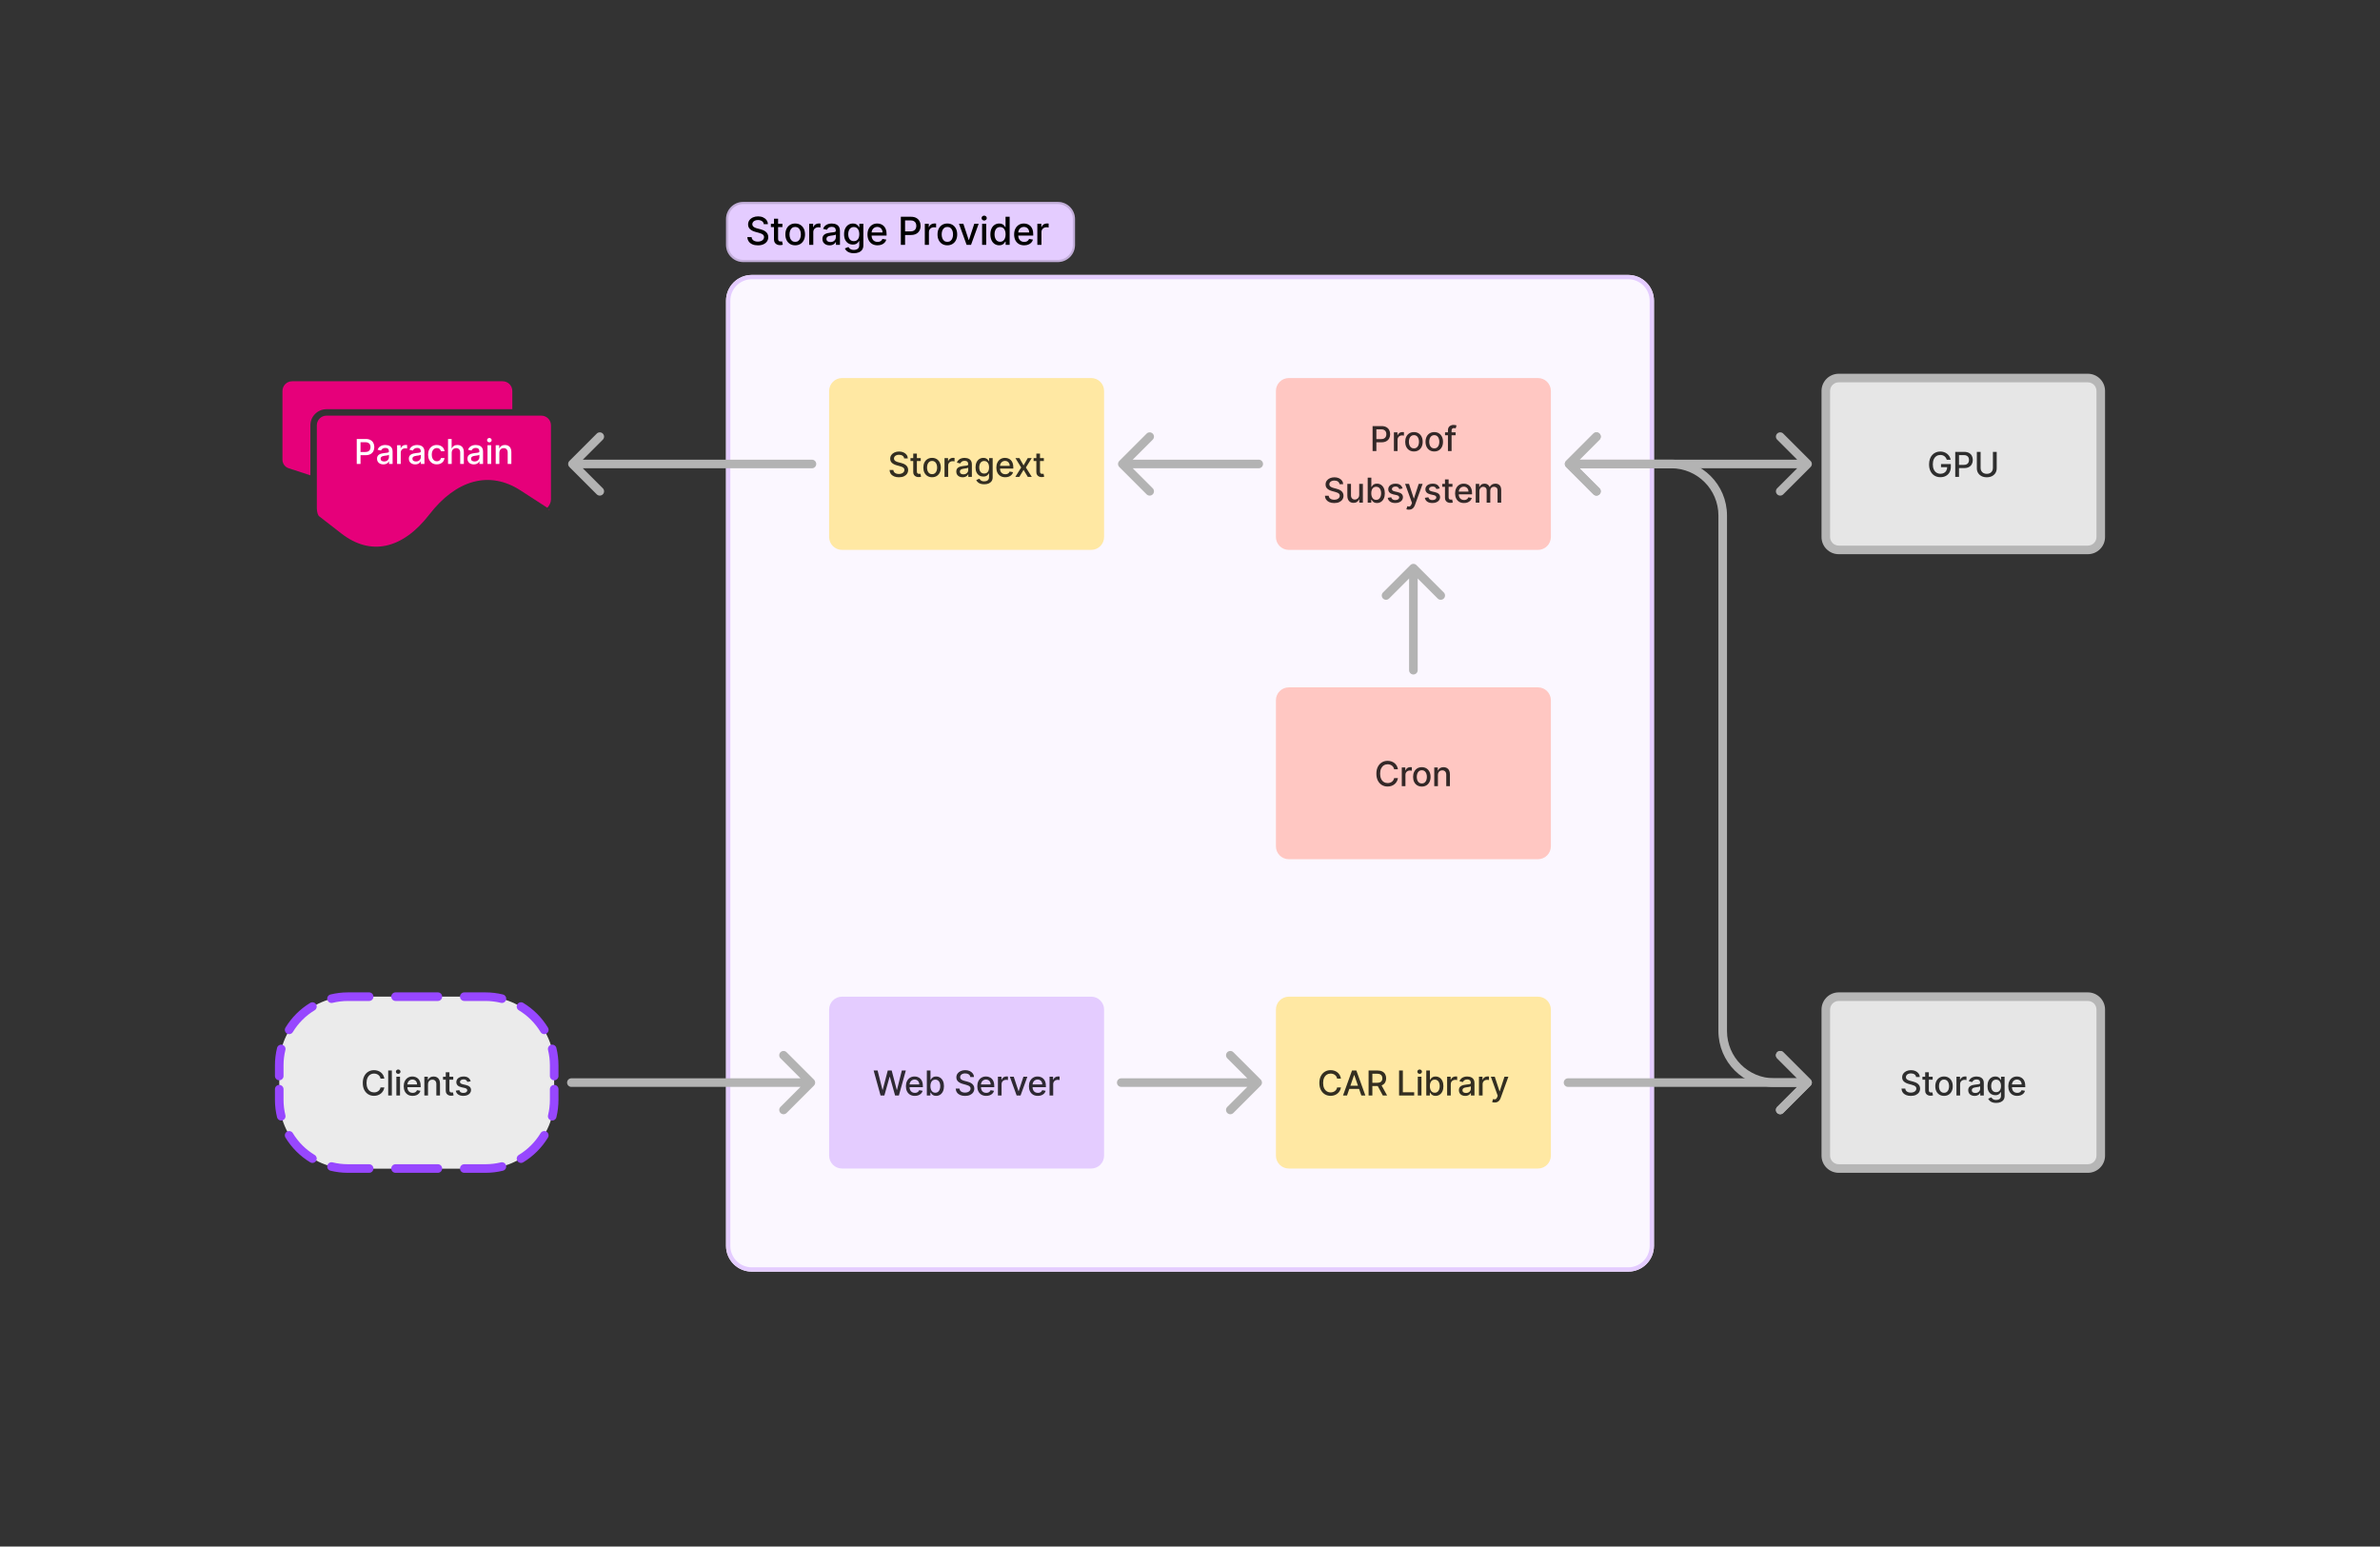 <?xml version="1.0" encoding="UTF-8" standalone="no"?>
<!DOCTYPE svg PUBLIC "-//W3C//DTD SVG 1.1//EN" "http://www.w3.org/Graphics/SVG/1.1/DTD/svg11.dtd">
<svg width="100%" height="100%" viewBox="0 0 1108 720" version="1.1" xmlns="http://www.w3.org/2000/svg" xmlns:xlink="http://www.w3.org/1999/xlink" xml:space="preserve" xmlns:serif="http://www.serif.com/" style="fill-rule:evenodd;clip-rule:evenodd;stroke-linejoin:round;stroke-miterlimit:2;">
    <rect x="0" y="0" width="1108" height="720" fill="#333333" stroke="none"/>
    <g transform="matrix(1,0,0,1,338,128)">
        <path d="M0,12C0,5.373 5.373,0 12,0L420,0C426.627,0 432,5.373 432,12L432,452C432,458.627 426.627,464 420,464L12,464C5.373,464 0,458.627 0,452L0,12Z" style="fill:rgb(251,247,255);fill-rule:nonzero;"/>
    </g>
    <g transform="matrix(1,0,0,1,338,128)">
        <g>
            <clipPath id="_clip1">
                <path d="M0,12C0,5.373 5.373,0 12,0L420,0C426.627,0 432,5.373 432,12L432,452C432,458.627 426.627,464 420,464L12,464C5.373,464 0,458.627 0,452L0,12Z"/>
            </clipPath>
            <g clip-path="url(#_clip1)">
                <path d="M12,2L420,2L420,-2L12,-2L12,2ZM430,12L430,452L434,452L434,12L430,12ZM420,462L12,462L12,466L420,466L420,462ZM2,452L2,12L-2,12L-2,452L2,452ZM12,462C6.477,462 2,457.523 2,452L-2,452C-2,459.732 4.268,466 12,466L12,462ZM430,452C430,457.523 425.523,462 420,462L420,466C427.732,466 434,459.732 434,452L430,452ZM420,2C425.523,2 430,6.477 430,12L434,12C434,4.268 427.732,-2 420,-2L420,2ZM12,-2C4.268,-2 -2,4.268 -2,12L2,12C2,6.477 6.477,2 12,2L12,-2Z" style="fill:rgb(228,204,255);fill-rule:nonzero;"/>
            </g>
        </g>
    </g>
    <g transform="matrix(1,0,0,1,594,176)">
        <path d="M0,6C0,2.686 2.686,0 6,0L122,0C125.314,0 128,2.686 128,6L128,74C128,77.314 125.314,80 122,80L6,80C2.686,80 0,77.314 0,74L0,6Z" style="fill:rgb(255,199,194);fill-rule:nonzero;"/>
    </g>
    <g transform="matrix(1,0,0,1,602,203.636)">
        <path d="M37.005,6.364L37.005,-5.273L41.153,-5.273C42.058,-5.273 42.808,-5.108 43.403,-4.778C43.998,-4.449 44.443,-3.998 44.738,-3.426C45.034,-2.858 45.182,-2.218 45.182,-1.506C45.182,-0.79 45.032,-0.146 44.733,0.426C44.437,0.994 43.99,1.445 43.392,1.778C42.797,2.108 42.049,2.273 41.147,2.273L38.295,2.273L38.295,0.784L40.988,0.784C41.56,0.784 42.024,0.686 42.38,0.489C42.736,0.288 42.998,0.015 43.164,-0.329C43.331,-0.674 43.414,-1.066 43.414,-1.506C43.414,-1.945 43.331,-2.335 43.164,-2.676C42.998,-3.017 42.735,-3.284 42.375,-3.477C42.019,-3.67 41.549,-3.767 40.966,-3.767L38.761,-3.767L38.761,6.364L37.005,6.364ZM46.927,6.364L46.927,-2.364L48.569,-2.364L48.569,-0.977L48.66,-0.977C48.819,-1.447 49.1,-1.816 49.501,-2.085C49.907,-2.358 50.365,-2.494 50.876,-2.494C50.982,-2.494 51.107,-2.49 51.251,-2.483C51.399,-2.475 51.515,-2.466 51.598,-2.454L51.598,-0.829C51.53,-0.848 51.408,-0.869 51.234,-0.892C51.06,-0.919 50.886,-0.932 50.712,-0.932C50.31,-0.932 49.952,-0.847 49.638,-0.676C49.327,-0.509 49.081,-0.276 48.899,0.023C48.717,0.318 48.626,0.655 48.626,1.034L48.626,6.364L46.927,6.364ZM56.256,6.54C55.437,6.54 54.723,6.352 54.114,5.977C53.504,5.602 53.03,5.078 52.693,4.403C52.356,3.729 52.187,2.941 52.187,2.04C52.187,1.135 52.356,0.343 52.693,-0.335C53.03,-1.013 53.504,-1.54 54.114,-1.915C54.723,-2.29 55.437,-2.477 56.256,-2.477C57.074,-2.477 57.788,-2.29 58.398,-1.915C59.008,-1.54 59.481,-1.013 59.818,-0.335C60.155,0.343 60.324,1.135 60.324,2.04C60.324,2.941 60.155,3.729 59.818,4.403C59.481,5.078 59.008,5.602 58.398,5.977C57.788,6.352 57.074,6.54 56.256,6.54ZM56.261,5.114C56.792,5.114 57.231,4.974 57.58,4.693C57.928,4.413 58.186,4.04 58.352,3.574C58.523,3.108 58.608,2.595 58.608,2.034C58.608,1.477 58.523,0.966 58.352,0.5C58.186,0.03 57.928,-0.347 57.58,-0.631C57.231,-0.915 56.792,-1.057 56.261,-1.057C55.727,-1.057 55.284,-0.915 54.932,-0.631C54.583,-0.347 54.324,0.03 54.153,0.5C53.987,0.966 53.903,1.477 53.903,2.034C53.903,2.595 53.987,3.108 54.153,3.574C54.324,4.04 54.583,4.413 54.932,4.693C55.284,4.974 55.727,5.114 56.261,5.114ZM65.72,6.54C64.902,6.54 64.188,6.352 63.578,5.977C62.968,5.602 62.495,5.078 62.158,4.403C61.821,3.729 61.652,2.941 61.652,2.04C61.652,1.135 61.821,0.343 62.158,-0.335C62.495,-1.013 62.968,-1.54 63.578,-1.915C64.188,-2.29 64.902,-2.477 65.72,-2.477C66.538,-2.477 67.253,-2.29 67.862,-1.915C68.472,-1.54 68.946,-1.013 69.283,-0.335C69.62,0.343 69.788,1.135 69.788,2.04C69.788,2.941 69.62,3.729 69.283,4.403C68.946,5.078 68.472,5.602 67.862,5.977C67.253,6.352 66.538,6.54 65.72,6.54ZM65.726,5.114C66.256,5.114 66.696,4.974 67.044,4.693C67.393,4.413 67.65,4.04 67.817,3.574C67.987,3.108 68.073,2.595 68.073,2.034C68.073,1.477 67.987,0.966 67.817,0.5C67.65,0.03 67.393,-0.347 67.044,-0.631C66.696,-0.915 66.256,-1.057 65.726,-1.057C65.192,-1.057 64.749,-0.915 64.396,-0.631C64.048,-0.347 63.788,0.03 63.618,0.5C63.451,0.966 63.368,1.477 63.368,2.034C63.368,2.595 63.451,3.108 63.618,3.574C63.788,4.04 64.048,4.413 64.396,4.693C64.749,4.974 65.192,5.114 65.726,5.114ZM75.662,-2.364L75.662,-1L70.73,-1L70.73,-2.364L75.662,-2.364ZM72.083,6.364L72.083,-3.375C72.083,-3.92 72.202,-4.373 72.441,-4.733C72.679,-5.097 72.996,-5.367 73.389,-5.545C73.783,-5.727 74.211,-5.818 74.674,-5.818C75.014,-5.818 75.306,-5.79 75.549,-5.733C75.791,-5.68 75.971,-5.631 76.088,-5.585L75.691,-4.21C75.611,-4.233 75.509,-4.259 75.384,-4.29C75.259,-4.324 75.107,-4.341 74.929,-4.341C74.516,-4.341 74.221,-4.239 74.043,-4.034C73.869,-3.829 73.782,-3.534 73.782,-3.148L73.782,6.364L72.083,6.364ZM21.61,21.784C21.55,21.246 21.3,20.83 20.86,20.534C20.421,20.235 19.868,20.085 19.201,20.085C18.724,20.085 18.311,20.161 17.963,20.313C17.614,20.46 17.343,20.665 17.15,20.926C16.961,21.184 16.866,21.477 16.866,21.807C16.866,22.083 16.93,22.322 17.059,22.523C17.192,22.724 17.364,22.892 17.576,23.028C17.792,23.161 18.023,23.273 18.269,23.364C18.516,23.451 18.752,23.523 18.98,23.58L20.116,23.875C20.487,23.966 20.868,24.089 21.258,24.244C21.648,24.4 22.01,24.604 22.343,24.858C22.677,25.112 22.945,25.426 23.15,25.801C23.358,26.176 23.463,26.625 23.463,27.148C23.463,27.807 23.292,28.392 22.951,28.903C22.614,29.415 22.124,29.818 21.48,30.114C20.839,30.409 20.065,30.557 19.156,30.557C18.284,30.557 17.531,30.419 16.894,30.142C16.258,29.866 15.76,29.474 15.4,28.966C15.04,28.455 14.841,27.849 14.803,27.148L16.565,27.148C16.599,27.568 16.735,27.919 16.974,28.199C17.216,28.475 17.525,28.682 17.9,28.818C18.279,28.951 18.694,29.017 19.144,29.017C19.641,29.017 20.082,28.939 20.468,28.784C20.858,28.625 21.165,28.405 21.389,28.125C21.612,27.841 21.724,27.51 21.724,27.131C21.724,26.786 21.625,26.504 21.428,26.284C21.235,26.064 20.972,25.883 20.639,25.739C20.309,25.595 19.936,25.468 19.519,25.358L18.144,24.983C17.213,24.729 16.474,24.356 15.928,23.864C15.387,23.371 15.116,22.72 15.116,21.909C15.116,21.239 15.298,20.653 15.661,20.153C16.025,19.653 16.517,19.265 17.139,18.989C17.76,18.708 18.461,18.568 19.241,18.568C20.029,18.568 20.724,18.706 21.326,18.983C21.932,19.26 22.409,19.64 22.758,20.125C23.106,20.606 23.288,21.159 23.303,21.784L21.61,21.784ZM30.777,26.744L30.777,21.636L32.481,21.636L32.481,30.364L30.811,30.364L30.811,28.852L30.72,28.852C30.519,29.318 30.197,29.706 29.754,30.017C29.314,30.324 28.767,30.477 28.112,30.477C27.551,30.477 27.055,30.354 26.623,30.108C26.195,29.858 25.858,29.489 25.612,29C25.369,28.511 25.248,27.907 25.248,27.188L25.248,21.636L26.947,21.636L26.947,26.983C26.947,27.578 27.112,28.051 27.441,28.403C27.771,28.756 28.199,28.932 28.725,28.932C29.044,28.932 29.36,28.852 29.674,28.693C29.992,28.534 30.256,28.294 30.464,27.972C30.676,27.65 30.78,27.241 30.777,26.744ZM34.724,30.364L34.724,18.727L36.423,18.727L36.423,23.051L36.525,23.051C36.624,22.869 36.766,22.659 36.951,22.42C37.137,22.182 37.395,21.974 37.724,21.795C38.054,21.614 38.489,21.523 39.031,21.523C39.736,21.523 40.364,21.701 40.917,22.057C41.47,22.413 41.904,22.926 42.218,23.597C42.537,24.267 42.696,25.074 42.696,26.017C42.696,26.96 42.539,27.769 42.224,28.443C41.91,29.114 41.478,29.631 40.929,29.994C40.379,30.354 39.753,30.534 39.048,30.534C38.518,30.534 38.084,30.445 37.747,30.267C37.414,30.089 37.152,29.881 36.963,29.642C36.773,29.403 36.628,29.191 36.525,29.006L36.383,29.006L36.383,30.364L34.724,30.364ZM36.389,26C36.389,26.614 36.478,27.152 36.656,27.614C36.834,28.076 37.092,28.438 37.429,28.699C37.766,28.956 38.179,29.085 38.667,29.085C39.175,29.085 39.599,28.951 39.94,28.682C40.281,28.409 40.539,28.04 40.713,27.574C40.891,27.108 40.98,26.583 40.98,26C40.98,25.424 40.893,24.907 40.718,24.449C40.548,23.991 40.29,23.629 39.946,23.364C39.605,23.099 39.179,22.966 38.667,22.966C38.175,22.966 37.758,23.093 37.417,23.347C37.08,23.6 36.825,23.955 36.65,24.409C36.476,24.864 36.389,25.394 36.389,26ZM50.967,23.767L49.427,24.04C49.363,23.843 49.261,23.655 49.121,23.477C48.984,23.299 48.799,23.153 48.564,23.04C48.329,22.926 48.035,22.869 47.683,22.869C47.202,22.869 46.801,22.977 46.479,23.193C46.157,23.405 45.996,23.68 45.996,24.017C45.996,24.309 46.104,24.544 46.319,24.722C46.535,24.9 46.884,25.046 47.365,25.159L48.751,25.477C49.554,25.663 50.153,25.949 50.547,26.335C50.941,26.722 51.138,27.224 51.138,27.841C51.138,28.364 50.986,28.83 50.683,29.239C50.384,29.644 49.965,29.962 49.427,30.193C48.893,30.424 48.274,30.54 47.569,30.54C46.592,30.54 45.795,30.331 45.177,29.915C44.56,29.494 44.181,28.898 44.041,28.125L45.683,27.875C45.785,28.303 45.996,28.627 46.314,28.847C46.632,29.063 47.047,29.171 47.558,29.171C48.115,29.171 48.56,29.055 48.893,28.824C49.227,28.589 49.393,28.303 49.393,27.966C49.393,27.693 49.291,27.464 49.087,27.278C48.886,27.093 48.577,26.953 48.16,26.858L46.683,26.534C45.869,26.349 45.266,26.053 44.876,25.648C44.49,25.242 44.297,24.729 44.297,24.108C44.297,23.593 44.441,23.142 44.729,22.756C45.016,22.369 45.414,22.068 45.922,21.852C46.429,21.633 47.011,21.523 47.666,21.523C48.609,21.523 49.352,21.727 49.893,22.136C50.435,22.542 50.793,23.085 50.967,23.767ZM53.903,33.636C53.65,33.636 53.419,33.616 53.21,33.574C53.002,33.536 52.847,33.494 52.744,33.449L53.153,32.057C53.464,32.14 53.741,32.176 53.983,32.165C54.225,32.153 54.439,32.063 54.625,31.892C54.814,31.722 54.981,31.443 55.125,31.057L55.335,30.477L52.142,21.636L53.96,21.636L56.17,28.409L56.261,28.409L58.472,21.636L60.295,21.636L56.699,31.528C56.532,31.983 56.32,32.367 56.063,32.682C55.805,33 55.498,33.239 55.142,33.398C54.786,33.557 54.373,33.636 53.903,33.636ZM68.256,23.767L66.716,24.04C66.652,23.843 66.549,23.655 66.409,23.477C66.273,23.299 66.087,23.153 65.852,23.04C65.618,22.926 65.324,22.869 64.972,22.869C64.491,22.869 64.089,22.977 63.767,23.193C63.445,23.405 63.284,23.68 63.284,24.017C63.284,24.309 63.392,24.544 63.608,24.722C63.824,24.9 64.172,25.046 64.654,25.159L66.04,25.477C66.843,25.663 67.441,25.949 67.835,26.335C68.229,26.722 68.426,27.224 68.426,27.841C68.426,28.364 68.275,28.83 67.972,29.239C67.672,29.644 67.254,29.962 66.716,30.193C66.182,30.424 65.563,30.54 64.858,30.54C63.881,30.54 63.083,30.331 62.466,29.915C61.849,29.494 61.47,28.898 61.33,28.125L62.972,27.875C63.074,28.303 63.284,28.627 63.602,28.847C63.921,29.063 64.335,29.171 64.847,29.171C65.404,29.171 65.849,29.055 66.182,28.824C66.515,28.589 66.682,28.303 66.682,27.966C66.682,27.693 66.58,27.464 66.375,27.278C66.174,27.093 65.866,26.953 65.449,26.858L63.972,26.534C63.157,26.349 62.555,26.053 62.165,25.648C61.779,25.242 61.585,24.729 61.585,24.108C61.585,23.593 61.729,23.142 62.017,22.756C62.305,22.369 62.703,22.068 63.21,21.852C63.718,21.633 64.299,21.523 64.955,21.523C65.898,21.523 66.64,21.727 67.182,22.136C67.724,22.542 68.082,23.085 68.256,23.767ZM74.192,21.636L74.192,23L69.425,23L69.425,21.636L74.192,21.636ZM70.703,19.546L72.402,19.546L72.402,27.801C72.402,28.131 72.452,28.379 72.55,28.546C72.648,28.708 72.775,28.82 72.931,28.881C73.09,28.938 73.262,28.966 73.448,28.966C73.584,28.966 73.703,28.956 73.806,28.938C73.908,28.919 73.987,28.903 74.044,28.892L74.351,30.296C74.253,30.333 74.112,30.371 73.931,30.409C73.749,30.451 73.522,30.474 73.249,30.477C72.802,30.485 72.385,30.405 71.999,30.239C71.612,30.072 71.3,29.814 71.061,29.466C70.823,29.117 70.703,28.68 70.703,28.153L70.703,19.546ZM79.563,30.54C78.703,30.54 77.963,30.356 77.341,29.989C76.724,29.617 76.247,29.097 75.91,28.426C75.576,27.752 75.41,26.962 75.41,26.057C75.41,25.163 75.576,24.375 75.91,23.693C76.247,23.011 76.716,22.479 77.319,22.097C77.925,21.714 78.633,21.523 79.444,21.523C79.936,21.523 80.413,21.604 80.875,21.767C81.338,21.93 81.752,22.186 82.12,22.534C82.487,22.883 82.777,23.335 82.989,23.892C83.201,24.445 83.307,25.117 83.307,25.909L83.307,26.511L76.37,26.511L76.37,25.239L81.642,25.239C81.642,24.792 81.552,24.396 81.37,24.051C81.188,23.703 80.932,23.428 80.603,23.227C80.277,23.027 79.894,22.926 79.455,22.926C78.978,22.926 78.561,23.044 78.205,23.278C77.853,23.51 77.58,23.813 77.387,24.188C77.197,24.559 77.103,24.962 77.103,25.398L77.103,26.392C77.103,26.975 77.205,27.472 77.41,27.881C77.618,28.29 77.908,28.602 78.279,28.818C78.65,29.03 79.084,29.136 79.58,29.136C79.902,29.136 80.195,29.091 80.461,29C80.726,28.905 80.955,28.765 81.148,28.58C81.341,28.394 81.489,28.165 81.591,27.892L83.199,28.182C83.07,28.655 82.839,29.07 82.506,29.426C82.177,29.778 81.762,30.053 81.262,30.25C80.766,30.443 80.199,30.54 79.563,30.54ZM85.016,30.364L85.016,21.636L86.647,21.636L86.647,23.057L86.755,23.057C86.937,22.576 87.234,22.201 87.647,21.932C88.06,21.659 88.554,21.523 89.13,21.523C89.713,21.523 90.202,21.659 90.596,21.932C90.993,22.205 91.287,22.58 91.476,23.057L91.567,23.057C91.776,22.591 92.107,22.22 92.562,21.943C93.016,21.663 93.558,21.523 94.187,21.523C94.978,21.523 95.624,21.771 96.124,22.267C96.628,22.763 96.88,23.511 96.88,24.511L96.88,30.364L95.181,30.364L95.181,24.67C95.181,24.08 95.02,23.652 94.698,23.386C94.376,23.121 93.992,22.989 93.545,22.989C92.992,22.989 92.562,23.159 92.255,23.5C91.948,23.837 91.795,24.271 91.795,24.801L91.795,30.364L90.101,30.364L90.101,24.563C90.101,24.089 89.954,23.708 89.658,23.42C89.363,23.133 88.978,22.989 88.505,22.989C88.183,22.989 87.885,23.074 87.613,23.244C87.344,23.411 87.126,23.644 86.959,23.943C86.796,24.242 86.715,24.589 86.715,24.983L86.715,30.364L85.016,30.364Z" style="fill-opacity:0.8;fill-rule:nonzero;"/>
    </g>
    <g transform="matrix(1,0,0,1,386,176)">
        <path d="M0,6C0,2.686 2.686,0 6,0L122,0C125.314,0 128,2.686 128,6L128,74C128,77.314 125.314,80 122,80L6,80C2.686,80 0,77.314 0,74L0,6Z" style="fill:rgb(255,232,163);fill-rule:nonzero;"/>
    </g>
    <g transform="matrix(1,0,0,1,394,216.409)">
        <path d="M26.931,-2.989C26.87,-3.527 26.62,-3.943 26.181,-4.239C25.741,-4.538 25.188,-4.687 24.521,-4.687C24.044,-4.687 23.631,-4.612 23.283,-4.46C22.934,-4.313 22.664,-4.108 22.47,-3.847C22.281,-3.589 22.186,-3.295 22.186,-2.966C22.186,-2.689 22.251,-2.451 22.379,-2.25C22.512,-2.049 22.684,-1.881 22.896,-1.744C23.112,-1.612 23.343,-1.5 23.59,-1.409C23.836,-1.322 24.073,-1.25 24.3,-1.193L25.436,-0.898C25.807,-0.807 26.188,-0.684 26.578,-0.528C26.968,-0.373 27.33,-0.169 27.664,0.085C27.997,0.339 28.266,0.653 28.47,1.028C28.679,1.403 28.783,1.852 28.783,2.375C28.783,3.034 28.612,3.619 28.271,4.131C27.934,4.642 27.444,5.045 26.8,5.341C26.16,5.636 25.385,5.784 24.476,5.784C23.605,5.784 22.851,5.646 22.215,5.369C21.578,5.093 21.08,4.701 20.72,4.193C20.36,3.682 20.162,3.076 20.124,2.375L21.885,2.375C21.919,2.795 22.056,3.146 22.294,3.426C22.537,3.703 22.845,3.909 23.22,4.045C23.599,4.178 24.014,4.244 24.465,4.244C24.961,4.244 25.402,4.167 25.789,4.011C26.179,3.852 26.485,3.633 26.709,3.352C26.932,3.068 27.044,2.737 27.044,2.358C27.044,2.013 26.946,1.731 26.749,1.511C26.556,1.292 26.292,1.11 25.959,0.966C25.629,0.822 25.256,0.695 24.84,0.585L23.465,0.21C22.533,-0.044 21.794,-0.417 21.249,-0.909C20.707,-1.402 20.436,-2.053 20.436,-2.864C20.436,-3.534 20.618,-4.119 20.982,-4.619C21.345,-5.119 21.838,-5.508 22.459,-5.784C23.08,-6.064 23.781,-6.205 24.561,-6.205C25.349,-6.205 26.044,-6.066 26.646,-5.79C27.253,-5.513 27.73,-5.133 28.078,-4.648C28.427,-4.167 28.609,-3.614 28.624,-2.989L26.931,-2.989ZM34.642,-3.136L34.642,-1.773L29.875,-1.773L29.875,-3.136L34.642,-3.136ZM31.154,-5.227L32.853,-5.227L32.853,3.028C32.853,3.358 32.902,3.606 33,3.773C33.099,3.936 33.226,4.047 33.381,4.108C33.54,4.165 33.712,4.193 33.898,4.193C34.034,4.193 34.154,4.184 34.256,4.165C34.358,4.146 34.438,4.131 34.495,4.119L34.801,5.523C34.703,5.561 34.563,5.598 34.381,5.636C34.199,5.678 33.972,5.701 33.699,5.705C33.252,5.712 32.836,5.633 32.449,5.466C32.063,5.299 31.75,5.042 31.512,4.693C31.273,4.345 31.154,3.907 31.154,3.381L31.154,-5.227ZM39.928,5.767C39.11,5.767 38.396,5.58 37.786,5.205C37.176,4.83 36.703,4.305 36.365,3.631C36.028,2.956 35.86,2.169 35.86,1.267C35.86,0.362 36.028,-0.43 36.365,-1.108C36.703,-1.786 37.176,-2.313 37.786,-2.687C38.396,-3.062 39.11,-3.25 39.928,-3.25C40.746,-3.25 41.46,-3.062 42.07,-2.687C42.68,-2.313 43.153,-1.786 43.49,-1.108C43.828,-0.43 43.996,0.362 43.996,1.267C43.996,2.169 43.828,2.956 43.49,3.631C43.153,4.305 42.68,4.83 42.07,5.205C41.46,5.58 40.746,5.767 39.928,5.767ZM39.934,4.341C40.464,4.341 40.903,4.201 41.252,3.92C41.6,3.64 41.858,3.267 42.025,2.801C42.195,2.335 42.28,1.822 42.28,1.261C42.28,0.705 42.195,0.193 42.025,-0.273C41.858,-0.742 41.6,-1.119 41.252,-1.403C40.903,-1.687 40.464,-1.83 39.934,-1.83C39.4,-1.83 38.956,-1.687 38.604,-1.403C38.256,-1.119 37.996,-0.742 37.826,-0.273C37.659,0.193 37.576,0.705 37.576,1.261C37.576,1.822 37.659,2.335 37.826,2.801C37.996,3.267 38.256,3.64 38.604,3.92C38.956,4.201 39.4,4.341 39.934,4.341ZM45.716,5.591L45.716,-3.136L47.359,-3.136L47.359,-1.75L47.449,-1.75C47.609,-2.22 47.889,-2.589 48.29,-2.858C48.696,-3.131 49.154,-3.267 49.665,-3.267C49.771,-3.267 49.896,-3.263 50.04,-3.256C50.188,-3.248 50.304,-3.239 50.387,-3.227L50.387,-1.602C50.319,-1.621 50.198,-1.642 50.023,-1.665C49.849,-1.691 49.675,-1.705 49.501,-1.705C49.099,-1.705 48.741,-1.619 48.427,-1.449C48.116,-1.282 47.87,-1.049 47.688,-0.75C47.506,-0.455 47.415,-0.117 47.415,0.261L47.415,5.591L45.716,5.591ZM54.143,5.784C53.59,5.784 53.09,5.682 52.643,5.477C52.196,5.269 51.842,4.968 51.58,4.574C51.323,4.18 51.194,3.697 51.194,3.125C51.194,2.633 51.289,2.227 51.478,1.909C51.667,1.591 51.923,1.339 52.245,1.153C52.567,0.968 52.927,0.828 53.325,0.733C53.722,0.638 54.128,0.566 54.54,0.517C55.063,0.456 55.487,0.407 55.813,0.369C56.139,0.328 56.376,0.261 56.523,0.17C56.671,0.08 56.745,-0.068 56.745,-0.273L56.745,-0.313C56.745,-0.809 56.605,-1.193 56.325,-1.466C56.048,-1.739 55.635,-1.875 55.086,-1.875C54.514,-1.875 54.063,-1.748 53.734,-1.494C53.408,-1.244 53.183,-0.966 53.058,-0.659L51.461,-1.023C51.65,-1.553 51.927,-1.981 52.29,-2.307C52.658,-2.636 53.08,-2.875 53.558,-3.023C54.035,-3.174 54.537,-3.25 55.063,-3.25C55.412,-3.25 55.781,-3.208 56.171,-3.125C56.565,-3.045 56.933,-2.898 57.273,-2.682C57.618,-2.466 57.9,-2.157 58.12,-1.756C58.34,-1.358 58.45,-0.841 58.45,-0.205L58.45,5.591L56.79,5.591L56.79,4.398L56.722,4.398C56.612,4.617 56.448,4.833 56.228,5.045C56.008,5.258 55.726,5.434 55.381,5.574C55.037,5.714 54.624,5.784 54.143,5.784ZM54.512,4.42C54.982,4.42 55.383,4.328 55.717,4.142C56.054,3.956 56.309,3.714 56.484,3.415C56.662,3.112 56.751,2.788 56.751,2.443L56.751,1.318C56.69,1.379 56.573,1.436 56.398,1.489C56.228,1.538 56.033,1.581 55.813,1.619C55.594,1.653 55.379,1.686 55.171,1.716C54.963,1.742 54.789,1.765 54.648,1.784C54.319,1.826 54.018,1.896 53.745,1.994C53.476,2.093 53.26,2.235 53.097,2.42C52.938,2.602 52.859,2.845 52.859,3.148C52.859,3.568 53.014,3.886 53.325,4.102C53.635,4.314 54.031,4.42 54.512,4.42ZM64.195,9.045C63.502,9.045 62.906,8.955 62.406,8.773C61.909,8.591 61.504,8.35 61.19,8.051C60.875,7.752 60.641,7.424 60.485,7.068L61.945,6.466C62.048,6.633 62.184,6.809 62.355,6.994C62.529,7.184 62.764,7.345 63.059,7.477C63.358,7.61 63.743,7.676 64.212,7.676C64.856,7.676 65.389,7.519 65.809,7.205C66.23,6.894 66.44,6.398 66.44,5.716L66.44,4L66.332,4C66.23,4.186 66.082,4.392 65.889,4.619C65.699,4.847 65.438,5.044 65.105,5.21C64.771,5.377 64.337,5.46 63.803,5.46C63.114,5.46 62.493,5.299 61.94,4.977C61.391,4.652 60.955,4.172 60.633,3.54C60.315,2.903 60.156,2.121 60.156,1.193C60.156,0.265 60.313,-0.53 60.627,-1.193C60.945,-1.856 61.381,-2.364 61.934,-2.716C62.487,-3.072 63.114,-3.25 63.815,-3.25C64.356,-3.25 64.794,-3.159 65.127,-2.977C65.461,-2.799 65.72,-2.591 65.906,-2.352C66.095,-2.114 66.241,-1.903 66.343,-1.722L66.468,-1.722L66.468,-3.136L68.133,-3.136L68.133,5.784C68.133,6.534 67.959,7.15 67.61,7.631C67.262,8.112 66.79,8.468 66.195,8.699C65.605,8.93 64.938,9.045 64.195,9.045ZM64.178,4.051C64.667,4.051 65.08,3.938 65.417,3.71C65.758,3.479 66.016,3.15 66.19,2.722C66.368,2.29 66.457,1.773 66.457,1.17C66.457,0.583 66.37,0.066 66.195,-0.381C66.021,-0.828 65.766,-1.176 65.428,-1.426C65.091,-1.68 64.675,-1.807 64.178,-1.807C63.667,-1.807 63.241,-1.674 62.9,-1.409C62.559,-1.148 62.302,-0.792 62.127,-0.341C61.957,0.11 61.872,0.614 61.872,1.17C61.872,1.742 61.959,2.244 62.133,2.676C62.307,3.108 62.565,3.445 62.906,3.687C63.25,3.93 63.675,4.051 64.178,4.051ZM73.997,5.767C73.137,5.767 72.396,5.583 71.775,5.216C71.158,4.845 70.68,4.324 70.343,3.653C70.01,2.979 69.843,2.189 69.843,1.284C69.843,0.39 70.01,-0.398 70.343,-1.08C70.68,-1.761 71.15,-2.294 71.752,-2.676C72.358,-3.059 73.067,-3.25 73.877,-3.25C74.37,-3.25 74.847,-3.169 75.309,-3.006C75.771,-2.843 76.186,-2.587 76.554,-2.239C76.921,-1.89 77.211,-1.437 77.423,-0.881C77.635,-0.328 77.741,0.345 77.741,1.136L77.741,1.739L70.804,1.739L70.804,0.466L76.076,0.466C76.076,0.019 75.985,-0.377 75.804,-0.722C75.622,-1.07 75.366,-1.345 75.036,-1.545C74.711,-1.746 74.328,-1.847 73.889,-1.847C73.411,-1.847 72.995,-1.729 72.639,-1.494C72.286,-1.263 72.014,-0.96 71.821,-0.585C71.631,-0.214 71.536,0.189 71.536,0.625L71.536,1.619C71.536,2.203 71.639,2.699 71.843,3.108C72.052,3.517 72.341,3.83 72.713,4.045C73.084,4.258 73.518,4.364 74.014,4.364C74.336,4.364 74.629,4.318 74.894,4.227C75.16,4.133 75.389,3.992 75.582,3.807C75.775,3.621 75.923,3.392 76.025,3.119L77.633,3.409C77.504,3.883 77.273,4.297 76.94,4.653C76.61,5.006 76.196,5.28 75.696,5.477C75.199,5.67 74.633,5.767 73.997,5.767ZM80.588,-3.136L82.514,0.261L84.457,-3.136L86.315,-3.136L83.593,1.227L86.338,5.591L84.48,5.591L82.514,2.33L80.554,5.591L78.69,5.591L81.406,1.227L78.724,-3.136L80.588,-3.136ZM91.957,-3.136L91.957,-1.773L87.19,-1.773L87.19,-3.136L91.957,-3.136ZM88.469,-5.227L90.167,-5.227L90.167,3.028C90.167,3.358 90.217,3.606 90.315,3.773C90.414,3.936 90.541,4.047 90.696,4.108C90.855,4.165 91.027,4.193 91.213,4.193C91.349,4.193 91.469,4.184 91.571,4.165C91.673,4.146 91.753,4.131 91.81,4.119L92.116,5.523C92.018,5.561 91.878,5.598 91.696,5.636C91.514,5.678 91.287,5.701 91.014,5.705C90.567,5.712 90.15,5.633 89.764,5.466C89.378,5.299 89.065,5.042 88.827,4.693C88.588,4.345 88.469,3.907 88.469,3.381L88.469,-5.227Z" style="fill-opacity:0.8;fill-rule:nonzero;"/>
    </g>
    <g transform="matrix(1,0,0,1,522.5,186.154)">
        <path d="M63.5,31.846C64.605,31.846 65.5,30.951 65.5,29.846C65.5,28.742 64.605,27.846 63.5,27.846L63.5,31.846ZM-1.414,28.432C-2.195,29.213 -2.195,30.479 -1.414,31.26L11.314,43.988C12.095,44.769 13.361,44.769 14.142,43.988C14.923,43.207 14.923,41.941 14.142,41.16L2.828,29.846L14.142,18.532C14.923,17.751 14.923,16.485 14.142,15.704C13.361,14.923 12.095,14.923 11.314,15.704L-1.414,28.432ZM63.5,27.846L0,27.846L0,31.846L63.5,31.846L63.5,27.846Z" style="fill:rgb(179,179,179);fill-rule:nonzero;"/>
    </g>
    <g transform="matrix(1,0,0,1,594,320)">
        <path d="M0,6C0,2.686 2.686,0 6,0L122,0C125.314,0 128,2.686 128,6L128,74C128,77.314 125.314,80 122,80L6,80C2.686,80 0,77.314 0,74L0,6Z" style="fill:rgb(255,199,194);fill-rule:nonzero;"/>
    </g>
    <g transform="matrix(1,0,0,1,602,360.409)">
        <path d="M48.809,-2.262L47.036,-2.262C46.968,-2.64 46.841,-2.974 46.655,-3.262C46.47,-3.549 46.242,-3.794 45.974,-3.994C45.705,-4.195 45.403,-4.347 45.07,-4.449C44.741,-4.551 44.39,-4.602 44.019,-4.602C43.349,-4.602 42.748,-4.434 42.218,-4.097C41.691,-3.76 41.275,-3.265 40.968,-2.614C40.665,-1.962 40.513,-1.167 40.513,-0.227C40.513,0.72 40.665,1.519 40.968,2.17C41.275,2.822 41.693,3.314 42.224,3.648C42.754,3.981 43.35,4.148 44.013,4.148C44.381,4.148 44.729,4.098 45.059,4C45.392,3.898 45.693,3.748 45.962,3.551C46.231,3.354 46.458,3.113 46.644,2.829C46.833,2.542 46.964,2.212 47.036,1.841L48.809,1.846C48.714,2.418 48.53,2.945 48.258,3.426C47.989,3.903 47.642,4.316 47.218,4.665C46.797,5.009 46.316,5.276 45.775,5.466C45.233,5.655 44.642,5.75 44.002,5.75C42.994,5.75 42.097,5.511 41.309,5.034C40.521,4.553 39.9,3.865 39.445,2.971C38.994,2.077 38.769,1.011 38.769,-0.227C38.769,-1.47 38.996,-2.536 39.451,-3.426C39.905,-4.32 40.527,-5.006 41.314,-5.483C42.102,-5.964 42.998,-6.205 44.002,-6.205C44.619,-6.205 45.195,-6.116 45.729,-5.938C46.267,-5.763 46.75,-5.506 47.178,-5.165C47.606,-4.828 47.96,-4.415 48.241,-3.926C48.521,-3.441 48.71,-2.887 48.809,-2.262ZM50.597,5.591L50.597,-3.137L52.239,-3.137L52.239,-1.75L52.33,-1.75C52.489,-2.22 52.77,-2.589 53.171,-2.858C53.576,-3.131 54.035,-3.267 54.546,-3.267C54.652,-3.267 54.777,-3.263 54.921,-3.256C55.069,-3.248 55.184,-3.239 55.268,-3.227L55.268,-1.602C55.2,-1.621 55.078,-1.642 54.904,-1.665C54.73,-1.691 54.556,-1.705 54.381,-1.705C53.98,-1.705 53.622,-1.619 53.307,-1.449C52.997,-1.282 52.751,-1.049 52.569,-0.75C52.387,-0.455 52.296,-0.118 52.296,0.261L52.296,5.591L50.597,5.591ZM59.925,5.767C59.107,5.767 58.393,5.579 57.783,5.204C57.174,4.829 56.7,4.305 56.363,3.631C56.026,2.956 55.857,2.168 55.857,1.267C55.857,0.362 56.026,-0.43 56.363,-1.108C56.7,-1.786 57.174,-2.313 57.783,-2.688C58.393,-3.063 59.107,-3.25 59.925,-3.25C60.744,-3.25 61.458,-3.063 62.068,-2.688C62.677,-2.313 63.151,-1.786 63.488,-1.108C63.825,-0.43 63.994,0.362 63.994,1.267C63.994,2.168 63.825,2.956 63.488,3.631C63.151,4.305 62.677,4.829 62.068,5.204C61.458,5.579 60.744,5.767 59.925,5.767ZM59.931,4.341C60.461,4.341 60.901,4.201 61.249,3.92C61.598,3.64 61.855,3.267 62.022,2.801C62.193,2.335 62.278,1.822 62.278,1.261C62.278,0.704 62.193,0.193 62.022,-0.273C61.855,-0.743 61.598,-1.119 61.249,-1.404C60.901,-1.688 60.461,-1.83 59.931,-1.83C59.397,-1.83 58.954,-1.688 58.602,-1.404C58.253,-1.119 57.994,-0.743 57.823,-0.273C57.657,0.193 57.573,0.704 57.573,1.261C57.573,1.822 57.657,2.335 57.823,2.801C57.994,3.267 58.253,3.64 58.602,3.92C58.954,4.201 59.397,4.341 59.931,4.341ZM67.413,0.409L67.413,5.591L65.714,5.591L65.714,-3.137L67.345,-3.137L67.345,-1.716L67.453,-1.716C67.653,-2.178 67.968,-2.549 68.396,-2.83C68.828,-3.11 69.371,-3.25 70.026,-3.25C70.621,-3.25 71.142,-3.125 71.589,-2.875C72.036,-2.629 72.383,-2.262 72.629,-1.773C72.875,-1.284 72.998,-0.68 72.998,0.04L72.998,5.591L71.299,5.591L71.299,0.244C71.299,-0.388 71.134,-0.883 70.805,-1.239C70.475,-1.599 70.023,-1.779 69.447,-1.779C69.053,-1.779 68.703,-1.693 68.396,-1.523C68.093,-1.352 67.852,-1.102 67.674,-0.773C67.5,-0.447 67.413,-0.053 67.413,0.409Z" style="fill-opacity:0.8;fill-rule:nonzero;"/>
    </g>
    <g transform="matrix(1,0,0,1,386,464)">
        <path d="M0,6C0,2.686 2.686,0 6,0L122,0C125.314,0 128,2.686 128,6L128,74C128,77.314 125.314,80 122,80L6,80C2.686,80 0,77.314 0,74L0,6Z" style="fill:rgb(228,204,255);fill-rule:nonzero;"/>
    </g>
    <g transform="matrix(1,0,0,1,394,504.409)">
        <path d="M15.943,5.591L12.715,-6.046L14.562,-6.046L16.829,2.966L16.937,2.966L19.295,-6.046L21.124,-6.046L23.482,2.971L23.59,2.971L25.852,-6.046L27.704,-6.046L24.471,5.591L22.704,5.591L20.255,-3.125L20.164,-3.125L17.715,5.591L15.943,5.591ZM31.894,5.767C31.035,5.767 30.294,5.583 29.673,5.216C29.055,4.845 28.578,4.324 28.241,3.653C27.908,2.979 27.741,2.189 27.741,1.284C27.741,0.39 27.908,-0.398 28.241,-1.08C28.578,-1.761 29.048,-2.294 29.65,-2.676C30.256,-3.059 30.964,-3.25 31.775,-3.25C32.268,-3.25 32.745,-3.169 33.207,-3.006C33.669,-2.843 34.084,-2.587 34.451,-2.239C34.819,-1.89 35.108,-1.438 35.321,-0.881C35.533,-0.328 35.639,0.345 35.639,1.136L35.639,1.739L28.701,1.739L28.701,0.466L33.974,0.466C33.974,0.019 33.883,-0.377 33.701,-0.722C33.519,-1.07 33.264,-1.345 32.934,-1.546C32.608,-1.746 32.226,-1.847 31.786,-1.847C31.309,-1.847 30.893,-1.729 30.536,-1.494C30.184,-1.263 29.911,-0.96 29.718,-0.585C29.529,-0.214 29.434,0.189 29.434,0.625L29.434,1.619C29.434,2.203 29.536,2.699 29.741,3.108C29.949,3.517 30.239,3.829 30.61,4.045C30.982,4.257 31.415,4.364 31.911,4.364C32.233,4.364 32.527,4.318 32.792,4.227C33.057,4.132 33.286,3.992 33.48,3.807C33.673,3.621 33.821,3.392 33.923,3.119L35.531,3.409C35.402,3.882 35.171,4.297 34.838,4.653C34.508,5.006 34.093,5.28 33.593,5.477C33.097,5.67 32.531,5.767 31.894,5.767ZM37.484,5.591L37.484,-6.046L39.183,-6.046L39.183,-1.722L39.285,-1.722C39.384,-1.904 39.526,-2.114 39.711,-2.352C39.897,-2.591 40.154,-2.799 40.484,-2.977C40.814,-3.159 41.249,-3.25 41.791,-3.25C42.495,-3.25 43.124,-3.072 43.677,-2.716C44.23,-2.36 44.664,-1.847 44.978,-1.176C45.297,-0.506 45.456,0.301 45.456,1.244C45.456,2.187 45.298,2.996 44.984,3.67C44.67,4.341 44.238,4.858 43.689,5.221C43.139,5.581 42.512,5.761 41.808,5.761C41.278,5.761 40.844,5.672 40.507,5.494C40.173,5.316 39.912,5.108 39.723,4.869C39.533,4.631 39.387,4.418 39.285,4.233L39.143,4.233L39.143,5.591L37.484,5.591ZM39.149,1.227C39.149,1.841 39.238,2.379 39.416,2.841C39.594,3.303 39.851,3.665 40.189,3.926C40.526,4.184 40.939,4.312 41.427,4.312C41.935,4.312 42.359,4.178 42.7,3.909C43.041,3.636 43.298,3.267 43.473,2.801C43.651,2.335 43.74,1.81 43.74,1.227C43.74,0.651 43.653,0.134 43.478,-0.324C43.308,-0.782 43.05,-1.144 42.706,-1.409C42.365,-1.674 41.939,-1.807 41.427,-1.807C40.935,-1.807 40.518,-1.68 40.177,-1.426C39.84,-1.172 39.584,-0.818 39.41,-0.364C39.236,0.091 39.149,0.621 39.149,1.227ZM57.729,-2.989C57.668,-3.527 57.418,-3.943 56.979,-4.239C56.539,-4.538 55.986,-4.688 55.32,-4.688C54.842,-4.688 54.429,-4.612 54.081,-4.46C53.732,-4.313 53.462,-4.108 53.268,-3.847C53.079,-3.589 52.984,-3.296 52.984,-2.966C52.984,-2.69 53.049,-2.451 53.177,-2.25C53.31,-2.049 53.482,-1.881 53.695,-1.744C53.91,-1.612 54.142,-1.5 54.388,-1.409C54.634,-1.322 54.871,-1.25 55.098,-1.193L56.234,-0.898C56.606,-0.807 56.986,-0.684 57.376,-0.529C57.767,-0.373 58.128,-0.169 58.462,0.085C58.795,0.339 59.064,0.653 59.268,1.028C59.477,1.403 59.581,1.852 59.581,2.375C59.581,3.034 59.41,3.619 59.07,4.131C58.732,4.642 58.242,5.045 57.598,5.341C56.958,5.636 56.183,5.784 55.274,5.784C54.403,5.784 53.649,5.646 53.013,5.369C52.376,5.093 51.878,4.701 51.518,4.193C51.159,3.682 50.96,3.076 50.922,2.375L52.683,2.375C52.717,2.795 52.854,3.146 53.092,3.426C53.335,3.703 53.643,3.909 54.018,4.045C54.397,4.178 54.812,4.244 55.263,4.244C55.759,4.244 56.2,4.167 56.587,4.011C56.977,3.852 57.284,3.632 57.507,3.352C57.731,3.068 57.842,2.737 57.842,2.358C57.842,2.013 57.744,1.731 57.547,1.511C57.354,1.292 57.09,1.11 56.757,0.966C56.427,0.822 56.054,0.695 55.638,0.585L54.263,0.21C53.331,-0.044 52.592,-0.417 52.047,-0.909C51.505,-1.402 51.234,-2.053 51.234,-2.864C51.234,-3.534 51.416,-4.119 51.78,-4.619C52.143,-5.119 52.636,-5.508 53.257,-5.784C53.878,-6.065 54.579,-6.205 55.359,-6.205C56.147,-6.205 56.842,-6.066 57.445,-5.79C58.051,-5.513 58.528,-5.133 58.876,-4.648C59.225,-4.167 59.407,-3.614 59.422,-2.989L57.729,-2.989ZM65.128,5.767C64.268,5.767 63.528,5.583 62.906,5.216C62.289,4.845 61.812,4.324 61.474,3.653C61.141,2.979 60.974,2.189 60.974,1.284C60.974,0.39 61.141,-0.398 61.474,-1.08C61.812,-1.761 62.281,-2.294 62.884,-2.676C63.49,-3.059 64.198,-3.25 65.009,-3.25C65.501,-3.25 65.978,-3.169 66.44,-3.006C66.903,-2.843 67.317,-2.587 67.685,-2.239C68.052,-1.89 68.342,-1.438 68.554,-0.881C68.766,-0.328 68.872,0.345 68.872,1.136L68.872,1.739L61.935,1.739L61.935,0.466L67.207,0.466C67.207,0.019 67.117,-0.377 66.935,-0.722C66.753,-1.07 66.497,-1.345 66.168,-1.546C65.842,-1.746 65.459,-1.847 65.02,-1.847C64.543,-1.847 64.126,-1.729 63.77,-1.494C63.418,-1.263 63.145,-0.96 62.952,-0.585C62.762,-0.214 62.668,0.189 62.668,0.625L62.668,1.619C62.668,2.203 62.77,2.699 62.974,3.108C63.183,3.517 63.473,3.829 63.844,4.045C64.215,4.257 64.649,4.364 65.145,4.364C65.467,4.364 65.76,4.318 66.026,4.227C66.291,4.132 66.52,3.992 66.713,3.807C66.906,3.621 67.054,3.392 67.156,3.119L68.764,3.409C68.635,3.882 68.404,4.297 68.071,4.653C67.742,5.006 67.327,5.28 66.827,5.477C66.331,5.67 65.764,5.767 65.128,5.767ZM70.581,5.591L70.581,-3.136L72.223,-3.136L72.223,-1.75L72.314,-1.75C72.473,-2.22 72.754,-2.589 73.155,-2.858C73.56,-3.131 74.019,-3.267 74.53,-3.267C74.636,-3.267 74.761,-3.263 74.905,-3.256C75.053,-3.248 75.168,-3.239 75.252,-3.227L75.252,-1.602C75.183,-1.621 75.062,-1.642 74.888,-1.665C74.714,-1.691 74.54,-1.705 74.365,-1.705C73.964,-1.705 73.606,-1.619 73.291,-1.449C72.981,-1.282 72.735,-1.049 72.553,-0.75C72.371,-0.455 72.28,-0.118 72.28,0.261L72.28,5.591L70.581,5.591ZM84.277,-3.136L81.113,5.591L79.294,5.591L76.124,-3.136L77.948,-3.136L80.158,3.579L80.249,3.579L82.453,-3.136L84.277,-3.136ZM89.162,5.767C88.303,5.767 87.562,5.583 86.941,5.216C86.323,4.845 85.846,4.324 85.509,3.653C85.176,2.979 85.009,2.189 85.009,1.284C85.009,0.39 85.176,-0.398 85.509,-1.08C85.846,-1.761 86.316,-2.294 86.918,-2.676C87.524,-3.059 88.232,-3.25 89.043,-3.25C89.536,-3.25 90.013,-3.169 90.475,-3.006C90.937,-2.843 91.352,-2.587 91.719,-2.239C92.087,-1.89 92.376,-1.438 92.589,-0.881C92.801,-0.328 92.907,0.345 92.907,1.136L92.907,1.739L85.969,1.739L85.969,0.466L91.242,0.466C91.242,0.019 91.151,-0.377 90.969,-0.722C90.787,-1.07 90.532,-1.345 90.202,-1.546C89.876,-1.746 89.494,-1.847 89.054,-1.847C88.577,-1.847 88.161,-1.729 87.804,-1.494C87.452,-1.263 87.179,-0.96 86.986,-0.585C86.797,-0.214 86.702,0.189 86.702,0.625L86.702,1.619C86.702,2.203 86.804,2.699 87.009,3.108C87.217,3.517 87.507,3.829 87.878,4.045C88.25,4.257 88.683,4.364 89.179,4.364C89.501,4.364 89.795,4.318 90.06,4.227C90.325,4.132 90.554,3.992 90.748,3.807C90.941,3.621 91.089,3.392 91.191,3.119L92.799,3.409C92.67,3.882 92.439,4.297 92.106,4.653C91.776,5.006 91.361,5.28 90.861,5.477C90.365,5.67 89.799,5.767 89.162,5.767ZM94.616,5.591L94.616,-3.136L96.258,-3.136L96.258,-1.75L96.349,-1.75C96.508,-2.22 96.788,-2.589 97.19,-2.858C97.595,-3.131 98.053,-3.267 98.565,-3.267C98.671,-3.267 98.796,-3.263 98.94,-3.256C99.087,-3.248 99.203,-3.239 99.286,-3.227L99.286,-1.602C99.218,-1.621 99.097,-1.642 98.922,-1.665C98.748,-1.691 98.574,-1.705 98.4,-1.705C97.998,-1.705 97.64,-1.619 97.326,-1.449C97.015,-1.282 96.769,-1.049 96.587,-0.75C96.405,-0.455 96.315,-0.118 96.315,0.261L96.315,5.591L94.616,5.591Z" style="fill-opacity:0.8;fill-rule:nonzero;"/>
    </g>
    <g transform="matrix(1,0,0,1,594,464)">
        <path d="M0,6C0,2.686 2.686,0 6,0L122,0C125.314,0 128,2.686 128,6L128,74C128,77.314 125.314,80 122,80L6,80C2.686,80 0,77.314 0,74L0,6Z" style="fill:rgb(255,232,163);fill-rule:nonzero;"/>
    </g>
    <g transform="matrix(1,0,0,1,602,503.795)">
        <path d="M22.268,-1.648L20.496,-1.648C20.428,-2.027 20.301,-2.36 20.115,-2.648C19.929,-2.936 19.702,-3.18 19.433,-3.381C19.164,-3.581 18.863,-3.733 18.53,-3.835C18.2,-3.938 17.85,-3.989 17.479,-3.989C16.808,-3.989 16.208,-3.82 15.678,-3.483C15.151,-3.146 14.734,-2.652 14.428,-2C14.125,-1.348 13.973,-0.553 13.973,0.386C13.973,1.333 14.125,2.133 14.428,2.784C14.734,3.436 15.153,3.928 15.683,4.261C16.214,4.595 16.81,4.761 17.473,4.761C17.84,4.761 18.189,4.712 18.518,4.614C18.852,4.511 19.153,4.362 19.422,4.165C19.691,3.968 19.918,3.727 20.104,3.443C20.293,3.155 20.424,2.826 20.496,2.455L22.268,2.46C22.174,3.032 21.99,3.559 21.717,4.04C21.448,4.517 21.102,4.93 20.678,5.278C20.257,5.623 19.776,5.89 19.234,6.08C18.693,6.269 18.102,6.364 17.462,6.364C16.454,6.364 15.556,6.125 14.768,5.648C13.981,5.167 13.359,4.479 12.905,3.585C12.454,2.691 12.229,1.625 12.229,0.386C12.229,-0.856 12.456,-1.922 12.911,-2.813C13.365,-3.706 13.986,-4.392 14.774,-4.869C15.562,-5.35 16.458,-5.591 17.462,-5.591C18.079,-5.591 18.655,-5.502 19.189,-5.324C19.727,-5.15 20.21,-4.892 20.638,-4.551C21.066,-4.214 21.42,-3.801 21.7,-3.313C21.981,-2.828 22.17,-2.273 22.268,-1.648ZM25.098,6.205L23.235,6.205L27.422,-5.432L29.45,-5.432L33.638,6.205L31.774,6.205L28.485,-3.318L28.394,-3.318L25.098,6.205ZM25.411,1.648L31.456,1.648L31.456,3.125L25.411,3.125L25.411,1.648ZM35.142,6.205L35.142,-5.432L39.29,-5.432C40.192,-5.432 40.94,-5.277 41.534,-4.966C42.133,-4.655 42.58,-4.225 42.875,-3.676C43.171,-3.131 43.318,-2.5 43.318,-1.784C43.318,-1.072 43.169,-0.445 42.87,0.097C42.574,0.634 42.127,1.053 41.529,1.352C40.934,1.652 40.186,1.801 39.284,1.801L36.142,1.801L36.142,0.29L39.125,0.29C39.693,0.29 40.156,0.208 40.512,0.045C40.872,-0.117 41.135,-0.354 41.301,-0.665C41.468,-0.975 41.551,-1.348 41.551,-1.784C41.551,-2.223 41.466,-2.604 41.296,-2.926C41.129,-3.248 40.866,-3.494 40.506,-3.665C40.15,-3.839 39.682,-3.926 39.103,-3.926L36.898,-3.926L36.898,6.205L35.142,6.205ZM40.887,0.955L43.762,6.205L41.762,6.205L38.943,0.955L40.887,0.955ZM49.337,6.205L49.337,-5.432L51.093,-5.432L51.093,4.693L56.366,4.693L56.366,6.205L49.337,6.205ZM58.056,6.205L58.056,-2.523L59.755,-2.523L59.755,6.205L58.056,6.205ZM58.914,-3.869C58.619,-3.869 58.365,-3.968 58.153,-4.165C57.944,-4.366 57.84,-4.604 57.84,-4.881C57.84,-5.161 57.944,-5.4 58.153,-5.597C58.365,-5.797 58.619,-5.898 58.914,-5.898C59.21,-5.898 59.461,-5.797 59.67,-5.597C59.882,-5.4 59.988,-5.161 59.988,-4.881C59.988,-4.604 59.882,-4.366 59.67,-4.165C59.461,-3.968 59.21,-3.869 58.914,-3.869ZM62.001,6.205L62.001,-5.432L63.7,-5.432L63.7,-1.108L63.802,-1.108C63.9,-1.29 64.043,-1.5 64.228,-1.739C64.414,-1.977 64.671,-2.186 65.001,-2.364C65.33,-2.545 65.766,-2.636 66.308,-2.636C67.012,-2.636 67.641,-2.458 68.194,-2.102C68.747,-1.746 69.181,-1.233 69.495,-0.563C69.813,0.108 69.972,0.915 69.972,1.858C69.972,2.801 69.815,3.61 69.501,4.284C69.186,4.955 68.755,5.472 68.205,5.835C67.656,6.195 67.029,6.375 66.325,6.375C65.794,6.375 65.361,6.286 65.024,6.108C64.69,5.93 64.429,5.722 64.239,5.483C64.05,5.244 63.904,5.032 63.802,4.847L63.66,4.847L63.66,6.205L62.001,6.205ZM63.666,1.841C63.666,2.455 63.755,2.992 63.933,3.455C64.111,3.917 64.368,4.278 64.705,4.54C65.043,4.797 65.455,4.926 65.944,4.926C66.452,4.926 66.876,4.792 67.217,4.523C67.558,4.25 67.815,3.881 67.989,3.415C68.168,2.949 68.257,2.424 68.257,1.841C68.257,1.265 68.169,0.748 67.995,0.29C67.825,-0.169 67.567,-0.53 67.222,-0.795C66.882,-1.061 66.455,-1.193 65.944,-1.193C65.452,-1.193 65.035,-1.066 64.694,-0.813C64.357,-0.559 64.101,-0.205 63.927,0.25C63.753,0.705 63.666,1.235 63.666,1.841ZM71.704,6.205L71.704,-2.523L73.346,-2.523L73.346,-1.136L73.437,-1.136C73.596,-1.606 73.876,-1.975 74.278,-2.244C74.683,-2.517 75.142,-2.653 75.653,-2.653C75.759,-2.653 75.884,-2.65 76.028,-2.642C76.176,-2.634 76.291,-2.625 76.375,-2.614L76.375,-0.989C76.306,-1.008 76.185,-1.028 76.011,-1.051C75.837,-1.078 75.662,-1.091 75.488,-1.091C75.087,-1.091 74.729,-1.006 74.414,-0.835C74.104,-0.669 73.858,-0.436 73.676,-0.136C73.494,0.159 73.403,0.496 73.403,0.875L73.403,6.205L71.704,6.205ZM80.13,6.398C79.577,6.398 79.077,6.295 78.63,6.091C78.183,5.883 77.829,5.581 77.568,5.187C77.31,4.794 77.182,4.311 77.182,3.739C77.182,3.246 77.276,2.841 77.466,2.523C77.655,2.205 77.911,1.953 78.233,1.767C78.555,1.581 78.914,1.441 79.312,1.347C79.71,1.252 80.115,1.18 80.528,1.131C81.051,1.07 81.475,1.021 81.801,0.983C82.127,0.941 82.363,0.875 82.511,0.784C82.659,0.693 82.733,0.545 82.733,0.341L82.733,0.301C82.733,-0.195 82.592,-0.58 82.312,-0.852C82.036,-1.125 81.623,-1.261 81.074,-1.261C80.502,-1.261 80.051,-1.134 79.721,-0.881C79.396,-0.631 79.17,-0.352 79.045,-0.045L77.449,-0.409C77.638,-0.939 77.914,-1.367 78.278,-1.693C78.646,-2.023 79.068,-2.261 79.545,-2.409C80.022,-2.561 80.524,-2.636 81.051,-2.636C81.399,-2.636 81.769,-2.595 82.159,-2.511C82.553,-2.432 82.92,-2.284 83.261,-2.068C83.606,-1.852 83.888,-1.544 84.108,-1.142C84.327,-0.744 84.437,-0.227 84.437,0.409L84.437,6.205L82.778,6.205L82.778,5.011L82.71,5.011C82.6,5.231 82.435,5.447 82.216,5.659C81.996,5.871 81.714,6.047 81.369,6.187C81.024,6.328 80.611,6.398 80.13,6.398ZM80.5,5.034C80.969,5.034 81.371,4.941 81.704,4.756C82.041,4.57 82.297,4.328 82.471,4.028C82.649,3.725 82.738,3.402 82.738,3.057L82.738,1.932C82.678,1.992 82.56,2.049 82.386,2.102C82.216,2.152 82.021,2.195 81.801,2.233C81.581,2.267 81.367,2.299 81.159,2.33C80.95,2.356 80.776,2.379 80.636,2.398C80.307,2.439 80.005,2.509 79.733,2.608C79.464,2.706 79.248,2.848 79.085,3.034C78.926,3.216 78.846,3.458 78.846,3.761C78.846,4.182 79.002,4.5 79.312,4.716C79.623,4.928 80.019,5.034 80.5,5.034ZM86.524,6.205L86.524,-2.523L88.166,-2.523L88.166,-1.136L88.257,-1.136C88.416,-1.606 88.696,-1.975 89.098,-2.244C89.503,-2.517 89.961,-2.653 90.473,-2.653C90.579,-2.653 90.704,-2.65 90.848,-2.642C90.996,-2.634 91.111,-2.625 91.194,-2.614L91.194,-0.989C91.126,-1.008 91.005,-1.028 90.831,-1.051C90.657,-1.078 90.482,-1.091 90.308,-1.091C89.907,-1.091 89.549,-1.006 89.234,-0.835C88.924,-0.669 88.677,-0.436 88.496,-0.136C88.314,0.159 88.223,0.496 88.223,0.875L88.223,6.205L86.524,6.205ZM93.828,9.477C93.574,9.477 93.343,9.456 93.135,9.415C92.927,9.377 92.771,9.335 92.669,9.29L93.078,7.898C93.389,7.981 93.665,8.017 93.908,8.006C94.15,7.994 94.364,7.903 94.55,7.733C94.739,7.563 94.906,7.284 95.05,6.898L95.26,6.318L92.067,-2.523L93.885,-2.523L96.095,4.25L96.186,4.25L98.396,-2.523L100.22,-2.523L96.624,7.369C96.457,7.824 96.245,8.208 95.987,8.523C95.73,8.841 95.423,9.08 95.067,9.239C94.711,9.398 94.298,9.477 93.828,9.477Z" style="fill-opacity:0.8;fill-rule:nonzero;"/>
    </g>
    <g transform="matrix(1,0,0,1,522,474.154)">
        <path d="M0,27.846C-1.105,27.846 -2,28.742 -2,29.846C-2,30.951 -1.105,31.846 0,31.846L0,27.846ZM64.914,31.26C65.695,30.479 65.695,29.213 64.914,28.432L52.186,15.704C51.405,14.923 50.139,14.923 49.358,15.704C48.577,16.485 48.577,17.751 49.358,18.532L60.672,29.846L49.358,41.16C48.577,41.941 48.577,43.207 49.358,43.988C50.139,44.769 51.405,44.769 52.186,43.988L64.914,31.26ZM0,31.846L63.5,31.846L63.5,27.846L0,27.846L0,31.846Z" style="fill:rgb(179,179,179);fill-rule:nonzero;"/>
    </g>
    <g transform="matrix(1,0,0,1,658,260.109)">
        <path d="M-2,51.891C-2,52.995 -1.105,53.891 0,53.891C1.105,53.891 2,52.995 2,51.891L-2,51.891ZM1.414,2.976C0.633,2.195 -0.633,2.195 -1.414,2.976L-14.142,15.704C-14.923,16.485 -14.923,17.752 -14.142,18.533C-13.361,19.314 -12.095,19.314 -11.314,18.533L0,7.219L11.314,18.533C12.095,19.314 13.361,19.314 14.142,18.533C14.923,17.752 14.923,16.485 14.142,15.704L1.414,2.976ZM2,51.891L2,4.391L-2,4.391L-2,51.891L2,51.891Z" style="fill:rgb(179,179,179);fill-rule:nonzero;"/>
    </g>
    <g transform="matrix(1,0,0,1,730,474.154)">
        <path d="M0,27.846C-1.105,27.846 -2,28.742 -2,29.846C-2,30.951 -1.105,31.846 0,31.846L0,27.846ZM112.914,31.26C113.695,30.479 113.695,29.213 112.914,28.432L100.186,15.704C99.405,14.923 98.139,14.923 97.358,15.704C96.577,16.485 96.577,17.751 97.358,18.532L108.672,29.846L97.358,41.16C96.577,41.941 96.577,43.207 97.358,43.988C98.139,44.769 99.405,44.769 100.186,43.988L112.914,31.26ZM0,31.846L111.5,31.846L111.5,27.846L0,27.846L0,31.846Z" style="fill:rgb(179,179,179);fill-rule:nonzero;"/>
    </g>
    <g transform="matrix(1,0,0,1,850,176)">
        <path d="M0,6C0,2.686 2.686,0 6,0L122,0C125.314,0 128,2.686 128,6L128,74C128,77.314 125.314,80 122,80L6,80C2.686,80 0,77.314 0,74L0,6Z" style="fill:rgb(230,230,230);fill-rule:nonzero;"/>
    </g>
    <g transform="matrix(1,0,0,1,850,172)">
        <path d="M6,6L122,6L122,2L6,2L6,6ZM126,10L126,78L130,78L130,10L126,10ZM122,82L6,82L6,86L122,86L122,82ZM2,78L2,10L-2,10L-2,78L2,78ZM6,82C3.791,82 2,80.209 2,78L-2,78C-2,82.418 1.582,86 6,86L6,82ZM126,78C126,80.209 124.209,82 122,82L122,86C126.418,86 130,82.418 130,78L126,78ZM122,6C124.209,6 126,7.791 126,10L130,10C130,5.582 126.418,2 122,2L122,6ZM6,2C1.582,2 -2,5.582 -2,10L2,10C2,7.791 3.791,6 6,6L6,2Z" style="fill:rgb(182,182,182);fill-rule:nonzero;"/>
    </g>
    <g transform="matrix(1,0,0,1,858,216.409)">
        <path d="M48.322,-2.369C48.212,-2.714 48.064,-3.023 47.878,-3.296C47.697,-3.572 47.479,-3.807 47.225,-4C46.971,-4.197 46.681,-4.347 46.356,-4.449C46.034,-4.551 45.68,-4.602 45.293,-4.602C44.638,-4.602 44.047,-4.434 43.52,-4.097C42.994,-3.76 42.577,-3.265 42.27,-2.614C41.967,-1.966 41.816,-1.172 41.816,-0.233C41.816,0.71 41.969,1.507 42.276,2.159C42.583,2.81 43.003,3.305 43.538,3.642C44.072,3.979 44.68,4.148 45.361,4.148C45.994,4.148 46.545,4.019 47.015,3.761C47.488,3.504 47.854,3.14 48.111,2.67C48.373,2.197 48.503,1.64 48.503,1L48.958,1.085L45.628,1.085L45.628,-0.364L50.202,-0.364L50.202,0.96C50.202,1.937 49.994,2.786 49.577,3.506C49.164,4.221 48.592,4.775 47.861,5.165C47.134,5.555 46.301,5.75 45.361,5.75C44.308,5.75 43.384,5.507 42.589,5.023C41.797,4.538 41.18,3.85 40.736,2.96C40.293,2.066 40.072,1.006 40.072,-0.222C40.072,-1.15 40.2,-1.983 40.458,-2.722C40.716,-3.46 41.077,-4.087 41.543,-4.602C42.013,-5.121 42.564,-5.517 43.197,-5.79C43.833,-6.066 44.528,-6.205 45.282,-6.205C45.911,-6.205 46.496,-6.112 47.038,-5.926C47.583,-5.741 48.068,-5.477 48.492,-5.136C48.92,-4.796 49.274,-4.39 49.555,-3.921C49.835,-3.455 50.024,-2.938 50.123,-2.369L48.322,-2.369ZM52.255,5.591L52.255,-6.046L56.403,-6.046C57.308,-6.046 58.058,-5.881 58.653,-5.551C59.247,-5.222 59.692,-4.771 59.988,-4.199C60.283,-3.631 60.431,-2.991 60.431,-2.279C60.431,-1.563 60.281,-0.919 59.982,-0.347C59.687,0.221 59.24,0.672 58.641,1.006C58.047,1.335 57.299,1.5 56.397,1.5L53.545,1.5L53.545,0.011L56.238,0.011C56.81,0.011 57.274,-0.087 57.63,-0.284C57.986,-0.485 58.247,-0.758 58.414,-1.102C58.581,-1.447 58.664,-1.839 58.664,-2.279C58.664,-2.718 58.581,-3.108 58.414,-3.449C58.247,-3.79 57.984,-4.057 57.624,-4.25C57.268,-4.443 56.799,-4.54 56.215,-4.54L54.011,-4.54L54.011,5.591L52.255,5.591ZM69.796,-6.046L71.558,-6.046L71.558,1.608C71.558,2.422 71.366,3.144 70.984,3.773C70.601,4.398 70.063,4.89 69.37,5.25C68.677,5.606 67.864,5.784 66.933,5.784C66.005,5.784 65.194,5.606 64.501,5.25C63.808,4.89 63.27,4.398 62.887,3.773C62.505,3.144 62.313,2.422 62.313,1.608L62.313,-6.046L64.069,-6.046L64.069,1.466C64.069,1.992 64.185,2.46 64.416,2.869C64.65,3.278 64.982,3.6 65.41,3.835C65.838,4.066 66.346,4.182 66.933,4.182C67.524,4.182 68.033,4.066 68.461,3.835C68.893,3.6 69.222,3.278 69.45,2.869C69.681,2.46 69.796,1.992 69.796,1.466L69.796,-6.046Z" style="fill-opacity:0.8;fill-rule:nonzero;"/>
    </g>
    <g transform="matrix(1,0,0,1,730.5,186.154)">
        <path d="M-1.414,28.432C-2.195,29.213 -2.195,30.479 -1.414,31.26L11.314,43.988C12.095,44.769 13.361,44.769 14.142,43.988C14.923,43.207 14.923,41.941 14.142,41.16L2.828,29.846L14.142,18.532C14.923,17.751 14.923,16.485 14.142,15.704C13.361,14.923 12.095,14.923 11.314,15.704L-1.414,28.432ZM112.414,31.26C113.195,30.479 113.195,29.213 112.414,28.432L99.686,15.704C98.905,14.923 97.639,14.923 96.858,15.704C96.077,16.485 96.077,17.751 96.858,18.532L108.172,29.846L96.858,41.16C96.077,41.941 96.077,43.207 96.858,43.988C97.639,44.769 98.905,44.769 99.686,43.988L112.414,31.26ZM0,31.846L111,31.846L111,27.846L0,27.846L0,31.846Z" style="fill:rgb(179,179,179);fill-rule:nonzero;"/>
    </g>
    <g transform="matrix(1,0,0,1,850,464)">
        <path d="M0,6C0,2.686 2.686,0 6,0L122,0C125.314,0 128,2.686 128,6L128,74C128,77.314 125.314,80 122,80L6,80C2.686,80 0,77.314 0,74L0,6Z" style="fill:rgb(230,230,230);fill-rule:nonzero;"/>
    </g>
    <g transform="matrix(1,0,0,1,850,460)">
        <path d="M6,6L122,6L122,2L6,2L6,6ZM126,10L126,78L130,78L130,10L126,10ZM122,82L6,82L6,86L122,86L122,82ZM2,78L2,10L-2,10L-2,78L2,78ZM6,82C3.791,82 2,80.209 2,78L-2,78C-2,82.418 1.582,86 6,86L6,82ZM126,78C126,80.209 124.209,82 122,82L122,86C126.418,86 130,82.418 130,78L126,78ZM122,6C124.209,6 126,7.791 126,10L130,10C130,5.582 126.418,2 122,2L122,6ZM6,2C1.582,2 -2,5.582 -2,10L2,10C2,7.791 3.791,6 6,6L6,2Z" style="fill:rgb(182,182,182);fill-rule:nonzero;"/>
    </g>
    <g transform="matrix(1,0,0,1,858,504.409)">
        <path d="M34.036,-2.989C33.975,-3.527 33.725,-3.943 33.286,-4.239C32.846,-4.538 32.293,-4.687 31.627,-4.687C31.149,-4.687 30.737,-4.612 30.388,-4.46C30.04,-4.313 29.769,-4.108 29.576,-3.847C29.386,-3.589 29.291,-3.295 29.291,-2.966C29.291,-2.689 29.356,-2.451 29.485,-2.25C29.617,-2.049 29.79,-1.881 30.002,-1.744C30.218,-1.612 30.449,-1.5 30.695,-1.409C30.941,-1.322 31.178,-1.25 31.405,-1.193L32.541,-0.898C32.913,-0.807 33.293,-0.684 33.684,-0.528C34.074,-0.373 34.435,-0.169 34.769,0.085C35.102,0.339 35.371,0.653 35.576,1.028C35.784,1.403 35.888,1.852 35.888,2.375C35.888,3.034 35.718,3.619 35.377,4.131C35.04,4.642 34.549,5.045 33.905,5.341C33.265,5.636 32.49,5.784 31.581,5.784C30.71,5.784 29.956,5.646 29.32,5.369C28.684,5.093 28.185,4.701 27.826,4.193C27.466,3.682 27.267,3.076 27.229,2.375L28.99,2.375C29.024,2.795 29.161,3.146 29.399,3.426C29.642,3.703 29.951,3.909 30.326,4.045C30.704,4.178 31.119,4.244 31.57,4.244C32.066,4.244 32.507,4.167 32.894,4.011C33.284,3.852 33.591,3.633 33.814,3.352C34.038,3.068 34.149,2.737 34.149,2.358C34.149,2.013 34.051,1.731 33.854,1.511C33.661,1.292 33.398,1.11 33.064,0.966C32.735,0.822 32.362,0.695 31.945,0.585L30.57,0.21C29.638,-0.044 28.899,-0.417 28.354,-0.909C27.812,-1.402 27.541,-2.053 27.541,-2.864C27.541,-3.534 27.723,-4.119 28.087,-4.619C28.451,-5.119 28.943,-5.508 29.564,-5.784C30.185,-6.064 30.886,-6.205 31.666,-6.205C32.454,-6.205 33.149,-6.066 33.752,-5.79C34.358,-5.513 34.835,-5.133 35.184,-4.648C35.532,-4.167 35.714,-3.614 35.729,-2.989L34.036,-2.989ZM41.748,-3.136L41.748,-1.773L36.981,-1.773L36.981,-3.136L41.748,-3.136ZM38.259,-5.227L39.958,-5.227L39.958,3.028C39.958,3.358 40.007,3.606 40.106,3.773C40.204,3.936 40.331,4.047 40.486,4.108C40.645,4.165 40.818,4.193 41.003,4.193C41.14,4.193 41.259,4.184 41.361,4.165C41.464,4.146 41.543,4.131 41.6,4.119L41.907,5.523C41.808,5.561 41.668,5.598 41.486,5.636C41.304,5.678 41.077,5.701 40.804,5.705C40.357,5.712 39.941,5.633 39.554,5.466C39.168,5.299 38.856,5.042 38.617,4.693C38.378,4.345 38.259,3.907 38.259,3.381L38.259,-5.227ZM47.033,5.767C46.215,5.767 45.501,5.58 44.891,5.205C44.281,4.83 43.808,4.305 43.471,3.631C43.134,2.956 42.965,2.169 42.965,1.267C42.965,0.362 43.134,-0.43 43.471,-1.108C43.808,-1.786 44.281,-2.313 44.891,-2.687C45.501,-3.062 46.215,-3.25 47.033,-3.25C47.851,-3.25 48.565,-3.062 49.175,-2.687C49.785,-2.313 50.259,-1.786 50.596,-1.108C50.933,-0.43 51.101,0.362 51.101,1.267C51.101,2.169 50.933,2.956 50.596,3.631C50.259,4.305 49.785,4.83 49.175,5.205C48.565,5.58 47.851,5.767 47.033,5.767ZM47.039,4.341C47.569,4.341 48.009,4.201 48.357,3.92C48.706,3.64 48.963,3.267 49.13,2.801C49.3,2.335 49.386,1.822 49.386,1.261C49.386,0.705 49.3,0.193 49.13,-0.273C48.963,-0.742 48.706,-1.119 48.357,-1.403C48.009,-1.687 47.569,-1.83 47.039,-1.83C46.505,-1.83 46.062,-1.687 45.709,-1.403C45.361,-1.119 45.101,-0.742 44.931,-0.273C44.764,0.193 44.681,0.705 44.681,1.261C44.681,1.822 44.764,2.335 44.931,2.801C45.101,3.267 45.361,3.64 45.709,3.92C46.062,4.201 46.505,4.341 47.039,4.341ZM52.822,5.591L52.822,-3.136L54.464,-3.136L54.464,-1.75L54.555,-1.75C54.714,-2.22 54.994,-2.589 55.396,-2.858C55.801,-3.131 56.259,-3.267 56.771,-3.267C56.877,-3.267 57.002,-3.263 57.146,-3.256C57.293,-3.248 57.409,-3.239 57.492,-3.227L57.492,-1.602C57.424,-1.621 57.303,-1.642 57.129,-1.665C56.954,-1.691 56.78,-1.705 56.606,-1.705C56.204,-1.705 55.846,-1.619 55.532,-1.449C55.221,-1.282 54.975,-1.049 54.793,-0.75C54.612,-0.455 54.521,-0.117 54.521,0.261L54.521,5.591L52.822,5.591ZM61.248,5.784C60.695,5.784 60.195,5.682 59.748,5.477C59.301,5.269 58.947,4.968 58.686,4.574C58.428,4.18 58.299,3.697 58.299,3.125C58.299,2.633 58.394,2.227 58.583,1.909C58.773,1.591 59.028,1.339 59.35,1.153C59.672,0.968 60.032,0.828 60.43,0.733C60.828,0.638 61.233,0.566 61.646,0.517C62.168,0.456 62.593,0.407 62.918,0.369C63.244,0.328 63.481,0.261 63.629,0.17C63.776,0.08 63.85,-0.068 63.85,-0.273L63.85,-0.313C63.85,-0.809 63.71,-1.193 63.43,-1.466C63.153,-1.739 62.74,-1.875 62.191,-1.875C61.619,-1.875 61.168,-1.748 60.839,-1.494C60.513,-1.244 60.288,-0.966 60.163,-0.659L58.566,-1.023C58.756,-1.553 59.032,-1.981 59.396,-2.307C59.763,-2.636 60.186,-2.875 60.663,-3.023C61.14,-3.174 61.642,-3.25 62.168,-3.25C62.517,-3.25 62.886,-3.208 63.276,-3.125C63.67,-3.045 64.038,-2.898 64.379,-2.682C64.723,-2.466 65.006,-2.157 65.225,-1.756C65.445,-1.358 65.555,-0.841 65.555,-0.205L65.555,5.591L63.896,5.591L63.896,4.398L63.828,4.398C63.718,4.617 63.553,4.833 63.333,5.045C63.114,5.258 62.831,5.434 62.487,5.574C62.142,5.714 61.729,5.784 61.248,5.784ZM61.617,4.42C62.087,4.42 62.489,4.328 62.822,4.142C63.159,3.956 63.415,3.714 63.589,3.415C63.767,3.112 63.856,2.788 63.856,2.443L63.856,1.318C63.795,1.379 63.678,1.436 63.504,1.489C63.333,1.538 63.138,1.581 62.918,1.619C62.699,1.653 62.485,1.686 62.276,1.716C62.068,1.742 61.894,1.765 61.754,1.784C61.424,1.826 61.123,1.896 60.85,1.994C60.581,2.093 60.365,2.235 60.203,2.42C60.043,2.602 59.964,2.845 59.964,3.148C59.964,3.568 60.119,3.886 60.43,4.102C60.74,4.314 61.136,4.42 61.617,4.42ZM71.301,9.045C70.608,9.045 70.011,8.955 69.511,8.773C69.015,8.591 68.609,8.35 68.295,8.051C67.981,7.752 67.746,7.424 67.59,7.068L69.051,6.466C69.153,6.633 69.289,6.809 69.46,6.994C69.634,7.184 69.869,7.345 70.164,7.477C70.464,7.61 70.848,7.676 71.318,7.676C71.962,7.676 72.494,7.519 72.914,7.205C73.335,6.894 73.545,6.398 73.545,5.716L73.545,4L73.437,4C73.335,4.186 73.187,4.392 72.994,4.619C72.804,4.847 72.543,5.044 72.21,5.21C71.876,5.377 71.443,5.46 70.909,5.46C70.219,5.46 69.598,5.299 69.045,4.977C68.496,4.652 68.06,4.172 67.738,3.54C67.42,2.903 67.261,2.121 67.261,1.193C67.261,0.265 67.418,-0.53 67.733,-1.193C68.051,-1.856 68.486,-2.364 69.039,-2.716C69.592,-3.072 70.219,-3.25 70.92,-3.25C71.462,-3.25 71.899,-3.159 72.233,-2.977C72.566,-2.799 72.825,-2.591 73.011,-2.352C73.2,-2.114 73.346,-1.903 73.448,-1.722L73.573,-1.722L73.573,-3.136L75.238,-3.136L75.238,5.784C75.238,6.534 75.064,7.15 74.715,7.631C74.367,8.112 73.895,8.468 73.301,8.699C72.71,8.93 72.043,9.045 71.301,9.045ZM71.284,4.051C71.772,4.051 72.185,3.938 72.522,3.71C72.863,3.479 73.121,3.15 73.295,2.722C73.473,2.29 73.562,1.773 73.562,1.17C73.562,0.583 73.475,0.066 73.301,-0.381C73.126,-0.828 72.871,-1.176 72.534,-1.426C72.197,-1.68 71.78,-1.807 71.284,-1.807C70.772,-1.807 70.346,-1.674 70.005,-1.409C69.664,-1.148 69.407,-0.792 69.233,-0.341C69.062,0.11 68.977,0.614 68.977,1.17C68.977,1.742 69.064,2.244 69.238,2.676C69.412,3.108 69.67,3.445 70.011,3.687C70.356,3.93 70.78,4.051 71.284,4.051ZM81.102,5.767C80.242,5.767 79.502,5.583 78.88,5.216C78.263,4.845 77.786,4.324 77.449,3.653C77.115,2.979 76.949,2.189 76.949,1.284C76.949,0.39 77.115,-0.398 77.449,-1.08C77.786,-1.761 78.255,-2.294 78.858,-2.676C79.464,-3.059 80.172,-3.25 80.983,-3.25C81.475,-3.25 81.952,-3.169 82.414,-3.006C82.877,-2.843 83.291,-2.587 83.659,-2.239C84.026,-1.89 84.316,-1.437 84.528,-0.881C84.74,-0.328 84.846,0.345 84.846,1.136L84.846,1.739L77.909,1.739L77.909,0.466L83.182,0.466C83.182,0.019 83.091,-0.377 82.909,-0.722C82.727,-1.07 82.471,-1.345 82.142,-1.545C81.816,-1.746 81.433,-1.847 80.994,-1.847C80.517,-1.847 80.1,-1.729 79.744,-1.494C79.392,-1.263 79.119,-0.96 78.926,-0.585C78.736,-0.214 78.642,0.189 78.642,0.625L78.642,1.619C78.642,2.203 78.744,2.699 78.949,3.108C79.157,3.517 79.447,3.83 79.818,4.045C80.189,4.258 80.623,4.364 81.119,4.364C81.441,4.364 81.735,4.318 82,4.227C82.265,4.133 82.494,3.992 82.687,3.807C82.88,3.621 83.028,3.392 83.13,3.119L84.738,3.409C84.61,3.883 84.378,4.297 84.045,4.653C83.716,5.006 83.301,5.28 82.801,5.477C82.305,5.67 81.738,5.767 81.102,5.767Z" style="fill-opacity:0.8;fill-rule:nonzero;"/>
    </g>
    <g transform="matrix(1,0,0,1,730.5,186.154)">
        <path d="M-1.414,28.432C-2.195,29.213 -2.195,30.479 -1.414,31.26L11.314,43.988C12.095,44.769 13.361,44.769 14.142,43.988C14.923,43.207 14.923,41.941 14.142,41.16L2.828,29.846L14.142,18.532C14.923,17.751 14.923,16.485 14.142,15.704C13.361,14.923 12.095,14.923 11.314,15.704L-1.414,28.432ZM112.414,319.26C113.195,318.479 113.195,317.213 112.414,316.432L99.686,303.704C98.905,302.923 97.639,302.923 96.858,303.704C96.077,304.485 96.077,305.751 96.858,306.532L108.172,317.846L96.858,329.16C96.077,329.941 96.077,331.207 96.858,331.988C97.639,332.769 98.905,332.769 99.686,331.988L112.414,319.26ZM0,31.846L47.5,31.846L47.5,27.846L0,27.846L0,31.846ZM69.5,53.846L69.5,293.846L73.5,293.846L73.5,53.846L69.5,53.846ZM95.5,319.846L111,319.846L111,315.846L95.5,315.846L95.5,319.846ZM69.5,293.846C69.5,308.206 81.141,319.846 95.5,319.846L95.5,315.846C83.35,315.846 73.5,305.996 73.5,293.846L69.5,293.846ZM47.5,31.846C59.65,31.846 69.5,41.696 69.5,53.846L73.5,53.846C73.5,39.487 61.859,27.846 47.5,27.846L47.5,31.846Z" style="fill:rgb(179,179,179);fill-rule:nonzero;"/>
    </g>
    <g transform="matrix(1,0,0,1,130,179)">
        <path d="M1.5,3C1.5,0.514 3.514,-1.5 6,-1.5L104,-1.5C106.486,-1.5 108.5,0.514 108.5,3L108.5,11.5L22,11.5C17.864,11.5 14.5,14.854 14.5,18.999L14.5,42.287L4.522,39.028L4.483,39.016C2.713,38.491 1.5,36.865 1.5,35.019L1.5,3ZM125.848,58.448C125.796,58.501 125.744,58.551 125.693,58.599L125.469,58.024C125.624,58.138 125.753,58.283 125.848,58.448ZM22,14.5L122,14.5C124.486,14.5 126.5,16.515 126.5,18.999L126.5,53.453C126.5,54.922 125.78,56.254 125.029,57.124C124.947,57.22 124.868,57.305 124.794,57.381L112.26,49.272C105.15,44.673 97.653,43.364 90.314,45.352C83.019,47.328 76.058,52.512 69.848,60.561C63.501,68.787 56.594,73.552 49.705,75.012C42.861,76.462 35.798,74.703 28.967,69.403L18.531,61.306C18.388,61.195 18.109,60.839 17.869,60.103C17.642,59.406 17.5,58.516 17.5,57.543L17.5,18.999C17.5,16.514 19.518,14.5 22,14.5Z" style="fill:rgb(230,0,122);"/>
    </g>
    <g transform="matrix(1,0,0,1,162,209.795)">
        <path d="M4.084,6.205L4.084,-5.432L8.232,-5.432C9.137,-5.432 9.887,-5.267 10.482,-4.938C11.076,-4.608 11.521,-4.157 11.817,-3.585C12.112,-3.017 12.26,-2.377 12.26,-1.665C12.26,-0.949 12.11,-0.305 11.811,0.267C11.516,0.835 11.069,1.286 10.47,1.619C9.876,1.949 9.128,2.114 8.226,2.114L5.374,2.114L5.374,0.625L8.067,0.625C8.639,0.625 9.103,0.526 9.459,0.33C9.815,0.129 10.076,-0.144 10.243,-0.489C10.41,-0.833 10.493,-1.225 10.493,-1.665C10.493,-2.104 10.41,-2.494 10.243,-2.835C10.076,-3.176 9.813,-3.443 9.453,-3.636C9.097,-3.83 8.628,-3.926 8.044,-3.926L5.84,-3.926L5.84,6.205L4.084,6.205ZM16.468,6.398C15.915,6.398 15.415,6.295 14.968,6.091C14.521,5.883 14.166,5.581 13.905,5.187C13.648,4.794 13.519,4.311 13.519,3.739C13.519,3.246 13.613,2.841 13.803,2.523C13.992,2.205 14.248,1.953 14.57,1.767C14.892,1.581 15.252,1.441 15.649,1.347C16.047,1.252 16.452,1.18 16.865,1.131C17.388,1.07 17.812,1.021 18.138,0.983C18.464,0.941 18.701,0.875 18.848,0.784C18.996,0.693 19.07,0.545 19.07,0.341L19.07,0.301C19.07,-0.195 18.93,-0.58 18.649,-0.852C18.373,-1.125 17.96,-1.261 17.411,-1.261C16.839,-1.261 16.388,-1.135 16.059,-0.881C15.733,-0.631 15.507,-0.352 15.382,-0.045L13.786,-0.409C13.975,-0.939 14.252,-1.367 14.615,-1.693C14.983,-2.023 15.405,-2.261 15.882,-2.409C16.36,-2.561 16.862,-2.636 17.388,-2.636C17.737,-2.636 18.106,-2.595 18.496,-2.511C18.89,-2.432 19.257,-2.284 19.598,-2.068C19.943,-1.852 20.225,-1.544 20.445,-1.142C20.665,-0.744 20.774,-0.227 20.774,0.409L20.774,6.205L19.115,6.205L19.115,5.011L19.047,5.011C18.937,5.231 18.773,5.447 18.553,5.659C18.333,5.871 18.051,6.047 17.706,6.187C17.362,6.328 16.949,6.398 16.468,6.398ZM16.837,5.034C17.307,5.034 17.708,4.941 18.041,4.756C18.379,4.57 18.634,4.328 18.809,4.028C18.987,3.725 19.076,3.401 19.076,3.057L19.076,1.932C19.015,1.992 18.898,2.049 18.723,2.102C18.553,2.151 18.358,2.195 18.138,2.233C17.918,2.267 17.704,2.299 17.496,2.33C17.288,2.356 17.113,2.379 16.973,2.398C16.644,2.439 16.343,2.509 16.07,2.608C15.801,2.706 15.585,2.848 15.422,3.034C15.263,3.216 15.184,3.458 15.184,3.761C15.184,4.182 15.339,4.5 15.649,4.716C15.96,4.928 16.356,5.034 16.837,5.034ZM22.861,6.205L22.861,-2.523L24.503,-2.523L24.503,-1.136L24.594,-1.136C24.753,-1.606 25.034,-1.975 25.435,-2.244C25.84,-2.517 26.299,-2.653 26.81,-2.653C26.916,-2.653 27.041,-2.65 27.185,-2.642C27.333,-2.635 27.448,-2.625 27.532,-2.614L27.532,-0.989C27.464,-1.008 27.342,-1.028 27.168,-1.051C26.994,-1.078 26.82,-1.091 26.645,-1.091C26.244,-1.091 25.886,-1.006 25.571,-0.835C25.261,-0.669 25.015,-0.436 24.833,-0.136C24.651,0.159 24.56,0.496 24.56,0.875L24.56,6.205L22.861,6.205ZM31.288,6.398C30.734,6.398 30.234,6.295 29.788,6.091C29.341,5.883 28.986,5.581 28.725,5.187C28.467,4.794 28.339,4.311 28.339,3.739C28.339,3.246 28.433,2.841 28.623,2.523C28.812,2.205 29.068,1.953 29.39,1.767C29.712,1.581 30.072,1.441 30.469,1.347C30.867,1.252 31.272,1.18 31.685,1.131C32.208,1.07 32.632,1.021 32.958,0.983C33.284,0.941 33.52,0.875 33.668,0.784C33.816,0.693 33.89,0.545 33.89,0.341L33.89,0.301C33.89,-0.195 33.75,-0.58 33.469,-0.852C33.193,-1.125 32.78,-1.261 32.231,-1.261C31.659,-1.261 31.208,-1.135 30.878,-0.881C30.553,-0.631 30.327,-0.352 30.202,-0.045L28.606,-0.409C28.795,-0.939 29.072,-1.367 29.435,-1.693C29.803,-2.023 30.225,-2.261 30.702,-2.409C31.18,-2.561 31.681,-2.636 32.208,-2.636C32.556,-2.636 32.926,-2.595 33.316,-2.511C33.71,-2.432 34.077,-2.284 34.418,-2.068C34.763,-1.852 35.045,-1.544 35.265,-1.142C35.484,-0.744 35.594,-0.227 35.594,0.409L35.594,6.205L33.935,6.205L33.935,5.011L33.867,5.011C33.757,5.231 33.592,5.447 33.373,5.659C33.153,5.871 32.871,6.047 32.526,6.187C32.181,6.328 31.769,6.398 31.288,6.398ZM31.657,5.034C32.127,5.034 32.528,4.941 32.861,4.756C33.198,4.57 33.454,4.328 33.628,4.028C33.806,3.725 33.895,3.401 33.895,3.057L33.895,1.932C33.835,1.992 33.717,2.049 33.543,2.102C33.373,2.151 33.178,2.195 32.958,2.233C32.738,2.267 32.524,2.299 32.316,2.33C32.108,2.356 31.933,2.379 31.793,2.398C31.464,2.439 31.163,2.509 30.89,2.608C30.621,2.706 30.405,2.848 30.242,3.034C30.083,3.216 30.003,3.458 30.003,3.761C30.003,4.182 30.159,4.5 30.469,4.716C30.78,4.928 31.176,5.034 31.657,5.034ZM41.357,6.381C40.513,6.381 39.785,6.189 39.175,5.807C38.569,5.42 38.103,4.888 37.778,4.21C37.452,3.532 37.289,2.756 37.289,1.881C37.289,0.994 37.456,0.212 37.789,-0.466C38.122,-1.148 38.592,-1.68 39.198,-2.063C39.804,-2.445 40.518,-2.636 41.34,-2.636C42.003,-2.636 42.594,-2.513 43.113,-2.267C43.632,-2.025 44.05,-1.684 44.369,-1.244C44.691,-0.805 44.882,-0.292 44.942,0.295L43.289,0.295C43.198,-0.114 42.99,-0.466 42.664,-0.761C42.342,-1.057 41.91,-1.205 41.369,-1.205C40.895,-1.205 40.48,-1.08 40.124,-0.83C39.772,-0.583 39.497,-0.231 39.3,0.227C39.103,0.682 39.005,1.22 39.005,1.841C39.005,2.477 39.102,3.026 39.295,3.489C39.488,3.951 39.761,4.309 40.113,4.562C40.469,4.816 40.888,4.943 41.369,4.943C41.691,4.943 41.982,4.884 42.244,4.767C42.509,4.646 42.73,4.473 42.908,4.25C43.09,4.026 43.217,3.758 43.289,3.443L44.942,3.443C44.882,4.008 44.698,4.511 44.391,4.955C44.085,5.398 43.674,5.746 43.158,6C42.647,6.254 42.047,6.381 41.357,6.381ZM48.282,1.023L48.282,6.205L46.583,6.205L46.583,-5.432L48.259,-5.432L48.259,-1.102L48.367,-1.102C48.572,-1.572 48.884,-1.945 49.305,-2.222C49.725,-2.498 50.275,-2.636 50.953,-2.636C51.551,-2.636 52.074,-2.513 52.521,-2.267C52.971,-2.021 53.32,-1.653 53.566,-1.165C53.816,-0.68 53.941,-0.074 53.941,0.653L53.941,6.205L52.242,6.205L52.242,0.858C52.242,0.218 52.078,-0.278 51.748,-0.631C51.418,-0.987 50.96,-1.165 50.373,-1.165C49.971,-1.165 49.612,-1.08 49.293,-0.909C48.979,-0.739 48.731,-0.489 48.549,-0.159C48.371,0.167 48.282,0.561 48.282,1.023ZM58.572,6.398C58.019,6.398 57.519,6.295 57.072,6.091C56.625,5.883 56.271,5.581 56.01,5.187C55.752,4.794 55.623,4.311 55.623,3.739C55.623,3.246 55.718,2.841 55.907,2.523C56.097,2.205 56.352,1.953 56.674,1.767C56.996,1.581 57.356,1.441 57.754,1.347C58.152,1.252 58.557,1.18 58.97,1.131C59.492,1.07 59.917,1.021 60.242,0.983C60.568,0.941 60.805,0.875 60.953,0.784C61.1,0.693 61.174,0.545 61.174,0.341L61.174,0.301C61.174,-0.195 61.034,-0.58 60.754,-0.852C60.477,-1.125 60.064,-1.261 59.515,-1.261C58.943,-1.261 58.492,-1.135 58.163,-0.881C57.837,-0.631 57.612,-0.352 57.487,-0.045L55.89,-0.409C56.08,-0.939 56.356,-1.367 56.72,-1.693C57.087,-2.023 57.51,-2.261 57.987,-2.409C58.464,-2.561 58.966,-2.636 59.492,-2.636C59.841,-2.636 60.21,-2.595 60.6,-2.511C60.994,-2.432 61.362,-2.284 61.703,-2.068C62.047,-1.852 62.33,-1.544 62.549,-1.142C62.769,-0.744 62.879,-0.227 62.879,0.409L62.879,6.205L61.22,6.205L61.22,5.011L61.152,5.011C61.042,5.231 60.877,5.447 60.657,5.659C60.438,5.871 60.155,6.047 59.811,6.187C59.466,6.328 59.053,6.398 58.572,6.398ZM58.941,5.034C59.411,5.034 59.813,4.941 60.146,4.756C60.483,4.57 60.739,4.328 60.913,4.028C61.091,3.725 61.18,3.401 61.18,3.057L61.18,1.932C61.119,1.992 61.002,2.049 60.828,2.102C60.657,2.151 60.462,2.195 60.242,2.233C60.023,2.267 59.809,2.299 59.6,2.33C59.392,2.356 59.218,2.379 59.078,2.398C58.748,2.439 58.447,2.509 58.174,2.608C57.905,2.706 57.689,2.848 57.527,3.034C57.367,3.216 57.288,3.458 57.288,3.761C57.288,4.182 57.443,4.5 57.754,4.716C58.064,4.928 58.46,5.034 58.941,5.034ZM64.966,6.205L64.966,-2.523L66.664,-2.523L66.664,6.205L64.966,6.205ZM65.824,-3.869C65.528,-3.869 65.274,-3.968 65.062,-4.165C64.854,-4.366 64.75,-4.604 64.75,-4.881C64.75,-5.161 64.854,-5.4 65.062,-5.597C65.274,-5.797 65.528,-5.898 65.824,-5.898C66.119,-5.898 66.371,-5.797 66.579,-5.597C66.791,-5.4 66.897,-5.161 66.897,-4.881C66.897,-4.604 66.791,-4.366 66.579,-4.165C66.371,-3.968 66.119,-3.869 65.824,-3.869ZM70.473,1.023L70.473,6.205L68.774,6.205L68.774,-2.523L70.405,-2.523L70.405,-1.102L70.513,-1.102C70.713,-1.564 71.028,-1.936 71.456,-2.216C71.888,-2.496 72.431,-2.636 73.086,-2.636C73.681,-2.636 74.202,-2.511 74.649,-2.261C75.096,-2.015 75.443,-1.648 75.689,-1.159C75.935,-0.67 76.058,-0.066 76.058,0.653L76.058,6.205L74.359,6.205L74.359,0.858C74.359,0.225 74.194,-0.269 73.865,-0.625C73.535,-0.985 73.083,-1.165 72.507,-1.165C72.113,-1.165 71.763,-1.08 71.456,-0.909C71.153,-0.739 70.912,-0.489 70.734,-0.159C70.56,0.167 70.473,0.561 70.473,1.023Z" style="fill:white;fill-rule:nonzero;"/>
    </g>
    <g transform="matrix(1,0,0,1,266.5,186.154)">
        <path d="M111.5,31.846C112.605,31.846 113.5,30.951 113.5,29.846C113.5,28.742 112.605,27.846 111.5,27.846L111.5,31.846ZM-1.414,28.432C-2.195,29.213 -2.195,30.479 -1.414,31.26L11.314,43.988C12.095,44.769 13.361,44.769 14.142,43.988C14.923,43.207 14.923,41.941 14.142,41.16L2.828,29.846L14.142,18.532C14.923,17.751 14.923,16.485 14.142,15.704C13.361,14.923 12.095,14.923 11.314,15.704L-1.414,28.432ZM111.5,27.846L0,27.846L0,31.846L111.5,31.846L111.5,27.846Z" style="fill:rgb(179,179,179);fill-rule:nonzero;"/>
    </g>
    <g transform="matrix(0.828,0,0,0.739,35.81,136.022)">
        <g id="Layer1">
            <path d="M268.317,487.604L268.317,508.335C268.317,532.518 250.793,552.151 229.209,552.151L152.891,552.151C131.306,552.151 113.782,532.518 113.782,508.335L113.782,487.604C113.782,463.421 131.306,443.787 152.891,443.787L229.209,443.787C250.793,443.787 268.317,463.421 268.317,487.604Z" style="fill:rgb(235,235,235);"/>
        </g>
    </g>
    <g transform="matrix(1,0,0,1,130,460)">
        <path d="M24.816,81.135C23.743,80.871 22.66,81.527 22.397,82.6C22.133,83.673 22.789,84.756 23.862,85.019L24.816,81.135ZM14.407,81.1C15.352,81.672 16.582,81.37 17.154,80.426C17.726,79.481 17.424,78.251 16.48,77.679L14.407,81.1ZM6.321,67.52C5.749,66.576 4.519,66.274 3.574,66.846C2.63,67.418 2.328,68.648 2.9,69.593L6.321,67.52ZM-1.019,60.138C-0.756,61.211 0.327,61.867 1.4,61.603C2.473,61.34 3.129,60.257 2.865,59.184L-1.019,60.138ZM2,47.077C2,45.972 1.105,45.077 0,45.077C-1.105,45.077 -2,45.972 -2,47.077L2,47.077ZM-2,40.923C-2,42.028 -1.105,42.923 0,42.923C1.105,42.923 2,42.028 2,40.923L-2,40.923ZM2.865,28.816C3.129,27.743 2.473,26.66 1.4,26.397C0.327,26.133 -0.756,26.789 -1.019,27.862L2.865,28.816ZM2.9,18.407C2.328,19.352 2.63,20.582 3.574,21.154C4.519,21.726 5.749,21.424 6.321,20.48L2.9,18.407ZM16.48,10.321C17.424,9.749 17.726,8.519 17.154,7.574C16.582,6.63 15.352,6.328 14.407,6.9L16.48,10.321ZM23.862,2.981C22.789,3.244 22.133,4.327 22.397,5.4C22.66,6.473 23.743,7.129 24.816,6.865L23.862,2.981ZM41.846,6C42.951,6 43.846,5.105 43.846,4C43.846,2.895 42.951,2 41.846,2L41.846,6ZM54.154,2C53.049,2 52.154,2.895 52.154,4C52.154,5.105 53.049,6 54.154,6L54.154,2ZM73.846,6C74.951,6 75.846,5.105 75.846,4C75.846,2.895 74.951,2 73.846,2L73.846,6ZM86.154,2C85.049,2 84.154,2.895 84.154,4C84.154,5.105 85.049,6 86.154,6L86.154,2ZM103.184,6.865C104.257,7.129 105.34,6.473 105.603,5.4C105.867,4.327 105.211,3.244 104.138,2.981L103.184,6.865ZM113.593,6.9C112.648,6.328 111.418,6.63 110.846,7.574C110.274,8.519 110.576,9.749 111.52,10.321L113.593,6.9ZM121.679,20.48C122.251,21.424 123.481,21.726 124.426,21.154C125.37,20.582 125.672,19.352 125.1,18.407L121.679,20.48ZM129.019,27.862C128.756,26.789 127.673,26.133 126.6,26.397C125.527,26.66 124.871,27.743 125.135,28.816L129.019,27.862ZM126,40.923C126,42.028 126.895,42.923 128,42.923C129.105,42.923 130,42.028 130,40.923L126,40.923ZM130,47.077C130,45.972 129.105,45.077 128,45.077C126.895,45.077 126,45.972 126,47.077L130,47.077ZM125.135,59.184C124.871,60.257 125.527,61.34 126.6,61.603C127.673,61.867 128.756,61.211 129.019,60.138L125.135,59.184ZM125.1,69.593C125.672,68.648 125.37,67.418 124.426,66.846C123.481,66.274 122.251,66.576 121.679,67.52L125.1,69.593ZM111.52,77.679C110.576,78.251 110.274,79.481 110.846,80.426C111.418,81.37 112.648,81.672 113.593,81.1L111.52,77.679ZM104.138,85.019C105.211,84.756 105.867,83.673 105.603,82.6C105.34,81.527 104.257,80.871 103.184,81.135L104.138,85.019ZM86.154,82C85.049,82 84.154,82.895 84.154,84C84.154,85.105 85.049,86 86.154,86L86.154,82ZM73.846,86C74.951,86 75.846,85.105 75.846,84C75.846,82.895 74.951,82 73.846,82L73.846,86ZM54.154,82C53.049,82 52.154,82.895 52.154,84C52.154,85.105 53.049,86 54.154,86L54.154,82ZM41.846,86C42.951,86 43.846,85.105 43.846,84C43.846,82.895 42.951,82 41.846,82L41.846,86ZM32,82C29.521,82 27.116,81.7 24.816,81.135L23.862,85.019C26.471,85.66 29.197,86 32,86L32,82ZM16.48,77.679C12.329,75.164 8.836,71.671 6.321,67.52L2.9,69.593C5.749,74.295 9.705,78.251 14.407,81.1L16.48,77.679ZM2.865,59.184C2.3,56.884 2,54.479 2,52L-2,52C-2,54.803 -1.66,57.529 -1.019,60.138L2.865,59.184ZM2,52L2,47.077L-2,47.077L-2,52L2,52ZM2,40.923L2,36L-2,36L-2,40.923L2,40.923ZM2,36C2,33.521 2.3,31.116 2.865,28.816L-1.019,27.862C-1.66,30.471 -2,33.197 -2,36L2,36ZM6.321,20.48C8.836,16.329 12.329,12.836 16.48,10.321L14.407,6.9C9.705,9.749 5.749,13.705 2.9,18.407L6.321,20.48ZM24.816,6.865C27.116,6.3 29.521,6 32,6L32,2C29.197,2 26.471,2.34 23.862,2.981L24.816,6.865ZM32,6L41.846,6L41.846,2L32,2L32,6ZM54.154,6L73.846,6L73.846,2L54.154,2L54.154,6ZM86.154,6L96,6L96,2L86.154,2L86.154,6ZM96,6C98.479,6 100.884,6.3 103.184,6.865L104.138,2.981C101.529,2.34 98.803,2 96,2L96,6ZM111.52,10.321C115.671,12.836 119.164,16.329 121.679,20.48L125.1,18.407C122.251,13.705 118.295,9.749 113.593,6.9L111.52,10.321ZM125.135,28.816C125.7,31.116 126,33.521 126,36L130,36C130,33.197 129.66,30.471 129.019,27.862L125.135,28.816ZM126,36L126,40.923L130,40.923L130,36L126,36ZM126,47.077L126,52L130,52L130,47.077L126,47.077ZM126,52C126,54.479 125.7,56.884 125.135,59.184L129.019,60.138C129.66,57.529 130,54.803 130,52L126,52ZM121.679,67.52C119.164,71.671 115.671,75.164 111.52,77.679L113.593,81.1C118.295,78.251 122.251,74.295 125.1,69.593L121.679,67.52ZM103.184,81.135C100.884,81.7 98.479,82 96,82L96,86C98.803,86 101.529,85.66 104.138,85.019L103.184,81.135ZM96,82L86.154,82L86.154,86L96,86L96,82ZM73.846,82L54.154,82L54.154,86L73.846,86L73.846,82ZM41.846,82L32,82L32,86L41.846,86L41.846,82Z" style="fill:rgb(151,71,255);fill-rule:nonzero;"/>
    </g>
    <g transform="matrix(1,0,0,1,146,503.796)">
        <path d="M32.932,-1.648L31.159,-1.648C31.091,-2.027 30.964,-2.36 30.779,-2.648C30.593,-2.936 30.366,-3.18 30.097,-3.381C29.828,-3.582 29.527,-3.733 29.193,-3.835C28.864,-3.938 28.514,-3.989 28.142,-3.989C27.472,-3.989 26.872,-3.82 26.341,-3.483C25.815,-3.146 25.398,-2.652 25.091,-2C24.788,-1.349 24.637,-0.553 24.637,0.386C24.637,1.333 24.788,2.132 25.091,2.784C25.398,3.436 25.817,3.928 26.347,4.261C26.877,4.595 27.474,4.761 28.137,4.761C28.504,4.761 28.853,4.712 29.182,4.614C29.515,4.511 29.817,4.362 30.086,4.165C30.354,3.968 30.582,3.727 30.767,3.443C30.957,3.155 31.087,2.826 31.159,2.454L32.932,2.46C32.837,3.032 32.654,3.559 32.381,4.04C32.112,4.517 31.765,4.93 31.341,5.278C30.921,5.623 30.44,5.89 29.898,6.079C29.356,6.269 28.765,6.364 28.125,6.364C27.118,6.364 26.22,6.125 25.432,5.648C24.644,5.167 24.023,4.479 23.568,3.585C23.118,2.691 22.892,1.625 22.892,0.386C22.892,-0.856 23.12,-1.922 23.574,-2.813C24.029,-3.707 24.65,-4.392 25.438,-4.869C26.226,-5.35 27.122,-5.591 28.125,-5.591C28.743,-5.591 29.318,-5.502 29.853,-5.324C30.39,-5.15 30.873,-4.892 31.301,-4.551C31.729,-4.214 32.084,-3.801 32.364,-3.313C32.644,-2.828 32.834,-2.273 32.932,-1.648ZM36.419,-5.432L36.419,6.204L34.721,6.204L34.721,-5.432L36.419,-5.432ZM38.529,6.204L38.529,-2.523L40.228,-2.523L40.228,6.204L38.529,6.204ZM39.387,-3.869C39.091,-3.869 38.838,-3.968 38.626,-4.165C38.417,-4.366 38.313,-4.604 38.313,-4.881C38.313,-5.161 38.417,-5.4 38.626,-5.597C38.838,-5.797 39.091,-5.898 39.387,-5.898C39.682,-5.898 39.934,-5.797 40.143,-5.597C40.355,-5.4 40.461,-5.161 40.461,-4.881C40.461,-4.604 40.355,-4.366 40.143,-4.165C39.934,-3.968 39.682,-3.869 39.387,-3.869ZM46.099,6.381C45.239,6.381 44.498,6.197 43.877,5.829C43.26,5.458 42.782,4.937 42.445,4.267C42.112,3.593 41.945,2.803 41.945,1.898C41.945,1.004 42.112,0.216 42.445,-0.466C42.782,-1.148 43.252,-1.68 43.854,-2.063C44.46,-2.445 45.169,-2.636 45.979,-2.636C46.472,-2.636 46.949,-2.555 47.411,-2.392C47.873,-2.229 48.288,-1.974 48.656,-1.625C49.023,-1.277 49.313,-0.824 49.525,-0.267C49.737,0.286 49.843,0.958 49.843,1.75L49.843,2.352L42.906,2.352L42.906,1.079L48.178,1.079C48.178,0.632 48.087,0.237 47.906,-0.108C47.724,-0.457 47.468,-0.731 47.138,-0.932C46.813,-1.133 46.43,-1.233 45.991,-1.233C45.513,-1.233 45.097,-1.116 44.741,-0.881C44.388,-0.65 44.116,-0.347 43.923,0.028C43.733,0.4 43.638,0.803 43.638,1.239L43.638,2.233C43.638,2.816 43.741,3.312 43.945,3.722C44.154,4.131 44.443,4.443 44.815,4.659C45.186,4.871 45.62,4.977 46.116,4.977C46.438,4.977 46.731,4.932 46.996,4.841C47.262,4.746 47.491,4.606 47.684,4.42C47.877,4.235 48.025,4.006 48.127,3.733L49.735,4.023C49.606,4.496 49.375,4.911 49.042,5.267C48.712,5.619 48.298,5.894 47.798,6.091C47.301,6.284 46.735,6.381 46.099,6.381ZM53.251,1.023L53.251,6.204L51.552,6.204L51.552,-2.523L53.183,-2.523L53.183,-1.102L53.291,-1.102C53.491,-1.564 53.806,-1.936 54.234,-2.216C54.666,-2.496 55.209,-2.636 55.864,-2.636C56.459,-2.636 56.98,-2.511 57.427,-2.261C57.874,-2.015 58.221,-1.648 58.467,-1.159C58.713,-0.671 58.836,-0.066 58.836,0.653L58.836,6.204L57.137,6.204L57.137,0.858C57.137,0.225 56.972,-0.269 56.643,-0.625C56.313,-0.985 55.861,-1.165 55.285,-1.165C54.891,-1.165 54.541,-1.08 54.234,-0.909C53.931,-0.739 53.69,-0.489 53.512,-0.159C53.338,0.167 53.251,0.561 53.251,1.023ZM65.012,-2.523L65.012,-1.159L60.245,-1.159L60.245,-2.523L65.012,-2.523ZM61.524,-4.614L63.223,-4.614L63.223,3.642C63.223,3.972 63.272,4.22 63.37,4.386C63.469,4.549 63.596,4.661 63.751,4.722C63.91,4.778 64.082,4.807 64.268,4.807C64.404,4.807 64.524,4.797 64.626,4.778C64.728,4.759 64.808,4.744 64.865,4.733L65.171,6.136C65.073,6.174 64.933,6.212 64.751,6.25C64.569,6.292 64.342,6.314 64.069,6.318C63.622,6.326 63.206,6.246 62.819,6.079C62.433,5.913 62.12,5.655 61.882,5.307C61.643,4.958 61.524,4.521 61.524,3.994L61.524,-4.614ZM73.115,-0.392L71.575,-0.119C71.511,-0.316 71.408,-0.504 71.268,-0.682C71.132,-0.86 70.946,-1.006 70.711,-1.119C70.477,-1.233 70.183,-1.29 69.831,-1.29C69.35,-1.29 68.948,-1.182 68.626,-0.966C68.304,-0.754 68.143,-0.479 68.143,-0.142C68.143,0.15 68.251,0.384 68.467,0.562C68.683,0.74 69.031,0.886 69.512,1L70.899,1.318C71.702,1.504 72.3,1.79 72.694,2.176C73.088,2.562 73.285,3.064 73.285,3.682C73.285,4.204 73.134,4.67 72.831,5.079C72.531,5.485 72.113,5.803 71.575,6.034C71.041,6.265 70.422,6.381 69.717,6.381C68.74,6.381 67.942,6.172 67.325,5.756C66.708,5.335 66.329,4.739 66.189,3.966L67.831,3.716C67.933,4.144 68.143,4.468 68.461,4.687C68.78,4.903 69.194,5.011 69.706,5.011C70.262,5.011 70.708,4.896 71.041,4.665C71.374,4.43 71.541,4.144 71.541,3.807C71.541,3.534 71.439,3.305 71.234,3.119C71.033,2.934 70.725,2.793 70.308,2.699L68.831,2.375C68.016,2.189 67.414,1.894 67.024,1.489C66.637,1.083 66.444,0.57 66.444,-0.051C66.444,-0.566 66.588,-1.017 66.876,-1.403C67.164,-1.79 67.562,-2.091 68.069,-2.307C68.577,-2.527 69.158,-2.636 69.814,-2.636C70.757,-2.636 71.499,-2.432 72.041,-2.023C72.583,-1.618 72.941,-1.074 73.115,-0.392Z" style="fill-opacity:0.8;fill-rule:nonzero;"/>
    </g>
    <g transform="matrix(1,0,0,1,266,474.154)">
        <path d="M0,27.846C-1.105,27.846 -2,28.742 -2,29.846C-2,30.951 -1.105,31.846 0,31.846L0,27.846ZM112.914,31.26C113.695,30.479 113.695,29.213 112.914,28.432L100.186,15.704C99.405,14.923 98.139,14.923 97.358,15.704C96.577,16.485 96.577,17.751 97.358,18.532L108.672,29.846L97.358,41.16C96.577,41.941 96.577,43.207 97.358,43.988C98.139,44.769 99.405,44.769 100.186,43.988L112.914,31.26ZM0,31.846L111.5,31.846L111.5,27.846L0,27.846L0,31.846Z" style="fill:rgb(179,179,179);fill-rule:nonzero;"/>
    </g>
    <g transform="matrix(1,0,0,1,338,94)">
        <path d="M0,8C0,3.582 3.582,0 8,0L154.467,0C158.885,0 162.467,3.582 162.467,8L162.467,20C162.467,24.418 158.885,28 154.467,28L8,28C3.582,28 0,24.418 0,20L0,8Z" style="fill:rgb(228,204,255);fill-rule:nonzero;"/>
    </g>
    <g transform="matrix(1,0,0,1,338,94)">
        <g>
            <clipPath id="_clip2">
                <path d="M0,8C0,3.582 3.582,0 8,0L154.467,0C158.885,0 162.467,3.582 162.467,8L162.467,20C162.467,24.418 158.885,28 154.467,28L8,28C3.582,28 0,24.418 0,20L0,8Z"/>
            </clipPath>
            <g clip-path="url(#_clip2)">
                <path d="M8,1L154.467,1L154.467,-1L8,-1L8,1ZM161.467,8L161.467,20L163.467,20L163.467,8L161.467,8ZM154.467,27L8,27L8,29L154.467,29L154.467,27ZM1,20L1,8L-1,8L-1,20L1,20ZM8,27C4.134,27 1,23.866 1,20L-1,20C-1,24.971 3.029,29 8,29L8,27ZM161.467,20C161.467,23.866 158.333,27 154.467,27L154.467,29C159.437,29 163.467,24.971 163.467,20L161.467,20ZM154.467,1C158.333,1 161.467,4.134 161.467,8L163.467,8C163.467,3.029 159.437,-1 154.467,-1L154.467,1ZM8,-1C3.029,-1 -1,3.029 -1,8L1,8C1,4.134 4.134,1 8,1L8,-1Z" style="fill-opacity:0.15;fill-rule:nonzero;"/>
            </g>
        </g>
    </g>
    <g transform="matrix(1,0,0,1,347,106.77)">
        <path d="M8.578,-2.422C8.51,-3.027 8.229,-3.496 7.734,-3.828C7.24,-4.165 6.618,-4.333 5.868,-4.333C5.331,-4.333 4.866,-4.248 4.474,-4.077C4.082,-3.911 3.778,-3.681 3.56,-3.387C3.347,-3.097 3.241,-2.767 3.241,-2.396C3.241,-2.085 3.313,-1.817 3.458,-1.591C3.607,-1.365 3.801,-1.175 4.04,-1.022C4.283,-0.873 4.543,-0.747 4.82,-0.645C5.097,-0.547 5.363,-0.466 5.619,-0.402L6.897,-0.069C7.315,0.033 7.743,0.171 8.182,0.346C8.621,0.521 9.028,0.751 9.403,1.036C9.778,1.322 10.08,1.676 10.31,2.097C10.545,2.519 10.662,3.024 10.662,3.612C10.662,4.354 10.47,5.012 10.087,5.588C9.707,6.163 9.156,6.617 8.431,6.949C7.711,7.281 6.839,7.448 5.817,7.448C4.837,7.448 3.989,7.292 3.273,6.981C2.557,6.67 1.996,6.229 1.592,5.658C1.187,5.083 0.963,4.401 0.92,3.612L2.902,3.612C2.94,4.085 3.094,4.48 3.362,4.795C3.635,5.106 3.982,5.338 4.404,5.492C4.83,5.641 5.297,5.715 5.804,5.715C6.362,5.715 6.859,5.628 7.293,5.453C7.732,5.274 8.077,5.027 8.329,4.712C8.58,4.392 8.706,4.019 8.706,3.593C8.706,3.205 8.595,2.888 8.374,2.641C8.156,2.394 7.86,2.189 7.485,2.027C7.114,1.865 6.695,1.722 6.226,1.599L4.679,1.177C3.631,0.892 2.8,0.472 2.186,-0.082C1.577,-0.636 1.272,-1.369 1.272,-2.281C1.272,-3.035 1.477,-3.694 1.886,-4.256C2.295,-4.819 2.849,-5.256 3.548,-5.567C4.246,-5.882 5.035,-6.04 5.913,-6.04C6.799,-6.04 7.581,-5.884 8.259,-5.573C8.94,-5.262 9.477,-4.834 9.869,-4.288C10.261,-3.747 10.466,-3.125 10.483,-2.422L8.578,-2.422ZM17.254,-2.588L17.254,-1.054L11.891,-1.054L11.891,-2.588L17.254,-2.588ZM13.329,-4.94L15.24,-4.94L15.24,4.347C15.24,4.718 15.296,4.997 15.407,5.185C15.517,5.368 15.66,5.494 15.835,5.562C16.014,5.626 16.208,5.658 16.417,5.658C16.57,5.658 16.704,5.647 16.819,5.626C16.934,5.605 17.024,5.588 17.088,5.575L17.433,7.154C17.322,7.196 17.164,7.239 16.96,7.281C16.755,7.328 16.5,7.354 16.193,7.358C15.69,7.367 15.221,7.277 14.787,7.09C14.352,6.902 14,6.612 13.732,6.22C13.463,5.828 13.329,5.336 13.329,4.744L13.329,-4.94ZM23.2,7.428C22.28,7.428 21.477,7.217 20.79,6.796C20.104,6.374 19.572,5.784 19.192,5.025C18.813,4.267 18.624,3.38 18.624,2.366C18.624,1.347 18.813,0.457 19.192,-0.306C19.572,-1.069 20.104,-1.661 20.79,-2.083C21.477,-2.505 22.28,-2.716 23.2,-2.716C24.121,-2.716 24.924,-2.505 25.61,-2.083C26.296,-1.661 26.829,-1.069 27.208,-0.306C27.587,0.457 27.777,1.347 27.777,2.366C27.777,3.38 27.587,4.267 27.208,5.025C26.829,5.784 26.296,6.374 25.61,6.796C24.924,7.217 24.121,7.428 23.2,7.428ZM23.207,5.824C23.803,5.824 24.298,5.666 24.69,5.351C25.082,5.036 25.371,4.616 25.559,4.092C25.751,3.568 25.847,2.99 25.847,2.36C25.847,1.733 25.751,1.158 25.559,0.634C25.371,0.105 25.082,-0.319 24.69,-0.638C24.298,-0.958 23.803,-1.118 23.207,-1.118C22.606,-1.118 22.107,-0.958 21.711,-0.638C21.319,-0.319 21.027,0.105 20.835,0.634C20.648,1.158 20.554,1.733 20.554,2.36C20.554,2.99 20.648,3.568 20.835,4.092C21.027,4.616 21.319,5.036 21.711,5.351C22.107,5.666 22.606,5.824 23.207,5.824ZM29.712,7.23L29.712,-2.588L31.56,-2.588L31.56,-1.028L31.662,-1.028C31.841,-1.557 32.156,-1.972 32.608,-2.275C33.064,-2.582 33.579,-2.735 34.155,-2.735C34.274,-2.735 34.415,-2.731 34.577,-2.722C34.743,-2.714 34.873,-2.703 34.967,-2.69L34.967,-0.862C34.89,-0.883 34.753,-0.907 34.557,-0.932C34.361,-0.962 34.165,-0.977 33.969,-0.977C33.518,-0.977 33.115,-0.881 32.761,-0.689C32.412,-0.502 32.135,-0.24 31.93,0.097C31.726,0.429 31.624,0.808 31.624,1.235L31.624,7.23L29.712,7.23ZM39.192,7.448C38.57,7.448 38.007,7.333 37.504,7.102C37.001,6.868 36.603,6.529 36.309,6.086C36.019,5.643 35.874,5.1 35.874,4.456C35.874,3.902 35.981,3.446 36.194,3.088C36.407,2.73 36.695,2.447 37.057,2.238C37.419,2.029 37.824,1.872 38.271,1.765C38.719,1.659 39.175,1.578 39.639,1.522C40.227,1.454 40.705,1.399 41.071,1.356C41.438,1.309 41.704,1.235 41.87,1.132C42.036,1.03 42.119,0.864 42.119,0.634L42.119,0.589C42.119,0.031 41.962,-0.402 41.646,-0.709C41.335,-1.015 40.871,-1.169 40.253,-1.169C39.609,-1.169 39.102,-1.026 38.732,-0.741C38.365,-0.459 38.112,-0.146 37.971,0.199L36.175,-0.21C36.388,-0.807 36.699,-1.288 37.108,-1.655C37.521,-2.025 37.997,-2.294 38.533,-2.46C39.07,-2.631 39.635,-2.716 40.227,-2.716C40.619,-2.716 41.035,-2.669 41.474,-2.575C41.917,-2.486 42.33,-2.319 42.714,-2.077C43.102,-1.834 43.419,-1.486 43.666,-1.035C43.913,-0.587 44.037,-0.006 44.037,0.71L44.037,7.23L42.171,7.23L42.171,5.888L42.094,5.888C41.97,6.135 41.785,6.378 41.538,6.617C41.291,6.855 40.973,7.053 40.585,7.211C40.198,7.369 39.733,7.448 39.192,7.448ZM39.607,5.914C40.136,5.914 40.587,5.809 40.962,5.6C41.342,5.392 41.629,5.119 41.825,4.782C42.026,4.441 42.126,4.077 42.126,3.689L42.126,2.423C42.058,2.492 41.926,2.556 41.729,2.615C41.538,2.671 41.318,2.72 41.071,2.762C40.824,2.801 40.583,2.837 40.349,2.871C40.114,2.901 39.918,2.926 39.761,2.948C39.39,2.994 39.051,3.073 38.744,3.184C38.442,3.295 38.199,3.455 38.016,3.664C37.837,3.868 37.747,4.141 37.747,4.482C37.747,4.955 37.922,5.313 38.271,5.556C38.621,5.794 39.066,5.914 39.607,5.914ZM50.501,11.117C49.721,11.117 49.05,11.014 48.488,10.81C47.929,10.605 47.473,10.335 47.12,9.998C46.766,9.661 46.502,9.293 46.327,8.892L47.97,8.215C48.085,8.402 48.238,8.6 48.43,8.809C48.626,9.022 48.89,9.203 49.223,9.352C49.559,9.502 49.992,9.576 50.52,9.576C51.245,9.576 51.843,9.399 52.316,9.046C52.789,8.696 53.026,8.138 53.026,7.371L53.026,5.441L52.905,5.441C52.789,5.649 52.623,5.882 52.406,6.137C52.193,6.393 51.899,6.615 51.524,6.802C51.149,6.99 50.661,7.083 50.06,7.083C49.285,7.083 48.586,6.902 47.963,6.54C47.346,6.173 46.856,5.634 46.493,4.923C46.135,4.207 45.956,3.327 45.956,2.283C45.956,1.239 46.133,0.344 46.487,-0.402C46.845,-1.148 47.335,-1.719 47.957,-2.115C48.579,-2.515 49.285,-2.716 50.073,-2.716C50.682,-2.716 51.174,-2.613 51.549,-2.409C51.924,-2.209 52.216,-1.974 52.425,-1.706C52.638,-1.437 52.802,-1.201 52.917,-0.996L53.058,-0.996L53.058,-2.588L54.931,-2.588L54.931,7.448C54.931,8.291 54.735,8.984 54.343,9.525C53.951,10.066 53.42,10.467 52.751,10.727C52.086,10.987 51.336,11.117 50.501,11.117ZM50.482,5.498C51.032,5.498 51.496,5.37 51.875,5.115C52.259,4.855 52.549,4.484 52.745,4.002C52.945,3.517 53.045,2.935 53.045,2.257C53.045,1.597 52.947,1.015 52.751,0.512C52.555,0.009 52.267,-0.383 51.888,-0.664C51.509,-0.949 51.04,-1.092 50.482,-1.092C49.907,-1.092 49.427,-0.943 49.044,-0.645C48.66,-0.351 48.37,0.05 48.174,0.557C47.983,1.064 47.887,1.631 47.887,2.257C47.887,2.901 47.985,3.465 48.181,3.951C48.377,4.437 48.667,4.816 49.05,5.089C49.438,5.362 49.915,5.498 50.482,5.498ZM61.528,7.428C60.56,7.428 59.727,7.222 59.028,6.808C58.334,6.391 57.797,5.805 57.417,5.051C57.042,4.292 56.855,3.404 56.855,2.385C56.855,1.379 57.042,0.493 57.417,-0.274C57.797,-1.041 58.325,-1.64 59.003,-2.07C59.685,-2.501 60.481,-2.716 61.393,-2.716C61.947,-2.716 62.484,-2.624 63.004,-2.441C63.524,-2.258 63.991,-1.97 64.404,-1.578C64.817,-1.186 65.143,-0.677 65.382,-0.05C65.621,0.572 65.74,1.328 65.74,2.219L65.74,2.896L57.935,2.896L57.935,1.465L63.867,1.465C63.867,0.962 63.765,0.517 63.56,0.129C63.356,-0.263 63.068,-0.572 62.697,-0.798C62.331,-1.024 61.9,-1.137 61.406,-1.137C60.869,-1.137 60.4,-1.005 60,-0.741C59.604,-0.481 59.297,-0.14 59.079,0.282C58.866,0.7 58.76,1.154 58.76,1.644L58.76,2.762C58.76,3.418 58.875,3.977 59.105,4.437C59.339,4.897 59.665,5.249 60.083,5.492C60.501,5.73 60.988,5.85 61.547,5.85C61.909,5.85 62.239,5.798 62.537,5.696C62.836,5.59 63.094,5.432 63.311,5.223C63.528,5.014 63.694,4.757 63.81,4.45L65.618,4.776C65.474,5.308 65.214,5.775 64.839,6.176C64.468,6.572 64.001,6.881 63.439,7.102C62.881,7.32 62.243,7.428 61.528,7.428ZM72.382,7.23L72.382,-5.861L77.048,-5.861C78.066,-5.861 78.91,-5.675 79.579,-5.305C80.248,-4.934 80.749,-4.427 81.081,-3.783C81.414,-3.144 81.58,-2.424 81.58,-1.623C81.58,-0.817 81.411,-0.093 81.075,0.551C80.742,1.19 80.24,1.697 79.566,2.072C78.897,2.443 78.056,2.628 77.041,2.628L73.833,2.628L73.833,0.953L76.862,0.953C77.506,0.953 78.028,0.842 78.428,0.621C78.829,0.395 79.123,0.088 79.311,-0.3C79.498,-0.687 79.592,-1.128 79.592,-1.623C79.592,-2.117 79.498,-2.556 79.311,-2.939C79.123,-3.323 78.827,-3.623 78.422,-3.841C78.021,-4.058 77.493,-4.167 76.837,-4.167L74.357,-4.167L74.357,7.23L72.382,7.23ZM83.544,7.23L83.544,-2.588L85.391,-2.588L85.391,-1.028L85.493,-1.028C85.672,-1.557 85.988,-1.972 86.439,-2.275C86.895,-2.582 87.411,-2.735 87.986,-2.735C88.106,-2.735 88.246,-2.731 88.408,-2.722C88.574,-2.714 88.704,-2.703 88.798,-2.69L88.798,-0.862C88.721,-0.883 88.585,-0.907 88.389,-0.932C88.193,-0.962 87.997,-0.977 87.801,-0.977C87.349,-0.977 86.947,-0.881 86.593,-0.689C86.243,-0.502 85.966,-0.24 85.762,0.097C85.557,0.429 85.455,0.808 85.455,1.235L85.455,7.23L83.544,7.23ZM94.038,7.428C93.118,7.428 92.314,7.217 91.628,6.796C90.942,6.374 90.41,5.784 90.03,5.025C89.651,4.267 89.461,3.38 89.461,2.366C89.461,1.347 89.651,0.457 90.03,-0.306C90.41,-1.069 90.942,-1.661 91.628,-2.083C92.314,-2.505 93.118,-2.716 94.038,-2.716C94.959,-2.716 95.762,-2.505 96.448,-2.083C97.134,-1.661 97.667,-1.069 98.046,-0.306C98.425,0.457 98.615,1.347 98.615,2.366C98.615,3.38 98.425,4.267 98.046,5.025C97.667,5.784 97.134,6.374 96.448,6.796C95.762,7.217 94.959,7.428 94.038,7.428ZM94.045,5.824C94.641,5.824 95.135,5.666 95.527,5.351C95.92,5.036 96.209,4.616 96.397,4.092C96.589,3.568 96.684,2.99 96.684,2.36C96.684,1.733 96.589,1.158 96.397,0.634C96.209,0.105 95.92,-0.319 95.527,-0.638C95.135,-0.958 94.641,-1.118 94.045,-1.118C93.444,-1.118 92.945,-0.958 92.549,-0.638C92.157,-0.319 91.865,0.105 91.673,0.634C91.486,1.158 91.392,1.733 91.392,2.36C91.392,2.99 91.486,3.568 91.673,4.092C91.865,4.616 92.157,5.036 92.549,5.351C92.945,5.666 93.444,5.824 94.045,5.824ZM108.615,-2.588L105.055,7.23L103.009,7.23L99.443,-2.588L101.495,-2.588L103.981,4.967L104.083,4.967L106.563,-2.588L108.615,-2.588ZM110.213,7.23L110.213,-2.588L112.125,-2.588L112.125,7.23L110.213,7.23ZM111.179,-4.103C110.846,-4.103 110.561,-4.214 110.322,-4.435C110.088,-4.661 109.971,-4.93 109.971,-5.241C109.971,-5.556 110.088,-5.824 110.322,-6.046C110.561,-6.272 110.846,-6.385 111.179,-6.385C111.511,-6.385 111.794,-6.272 112.029,-6.046C112.267,-5.824 112.387,-5.556 112.387,-5.241C112.387,-4.93 112.267,-4.661 112.029,-4.435C111.794,-4.214 111.511,-4.103 111.179,-4.103ZM118.173,7.422C117.381,7.422 116.673,7.22 116.051,6.815C115.433,6.406 114.947,5.824 114.594,5.07C114.244,4.311 114.07,3.401 114.07,2.34C114.07,1.279 114.246,0.372 114.6,-0.383C114.958,-1.137 115.448,-1.714 116.07,-2.115C116.693,-2.515 117.398,-2.716 118.186,-2.716C118.796,-2.716 119.286,-2.613 119.656,-2.409C120.031,-2.209 120.321,-1.974 120.526,-1.706C120.734,-1.437 120.896,-1.201 121.011,-0.996L121.126,-0.996L121.126,-5.861L123.038,-5.861L123.038,7.23L121.171,7.23L121.171,5.703L121.011,5.703C120.896,5.911 120.73,6.15 120.513,6.418C120.3,6.687 120.006,6.921 119.631,7.122C119.256,7.322 118.77,7.422 118.173,7.422ZM118.595,5.792C119.145,5.792 119.609,5.647 119.989,5.357C120.372,5.063 120.662,4.656 120.858,4.137C121.058,3.617 121.158,3.012 121.158,2.321C121.158,1.639 121.06,1.043 120.864,0.531C120.668,0.02 120.381,-0.378 120.001,-0.664C119.622,-0.949 119.153,-1.092 118.595,-1.092C118.02,-1.092 117.541,-0.943 117.157,-0.645C116.773,-0.346 116.484,0.061 116.288,0.576C116.096,1.092 116,1.673 116,2.321C116,2.977 116.098,3.568 116.294,4.092C116.49,4.616 116.78,5.031 117.163,5.338C117.551,5.641 118.028,5.792 118.595,5.792ZM129.799,7.428C128.832,7.428 127.999,7.222 127.3,6.808C126.605,6.391 126.068,5.805 125.689,5.051C125.314,4.292 125.126,3.404 125.126,2.385C125.126,1.379 125.314,0.493 125.689,-0.274C126.068,-1.041 126.597,-1.64 127.274,-2.07C127.956,-2.501 128.753,-2.716 129.665,-2.716C130.219,-2.716 130.756,-2.624 131.276,-2.441C131.795,-2.258 132.262,-1.97 132.675,-1.578C133.089,-1.186 133.415,-0.677 133.653,-0.05C133.892,0.572 134.011,1.328 134.011,2.219L134.011,2.896L126.207,2.896L126.207,1.465L132.139,1.465C132.139,0.962 132.036,0.517 131.832,0.129C131.627,-0.263 131.34,-0.572 130.969,-0.798C130.602,-1.024 130.172,-1.137 129.678,-1.137C129.141,-1.137 128.672,-1.005 128.271,-0.741C127.875,-0.481 127.568,-0.14 127.351,0.282C127.138,0.7 127.031,1.154 127.031,1.644L127.031,2.762C127.031,3.418 127.146,3.977 127.376,4.437C127.611,4.897 127.937,5.249 128.354,5.492C128.772,5.73 129.26,5.85 129.818,5.85C130.18,5.85 130.511,5.798 130.809,5.696C131.107,5.59 131.365,5.432 131.582,5.223C131.8,5.014 131.966,4.757 132.081,4.45L133.89,4.776C133.745,5.308 133.485,5.775 133.11,6.176C132.739,6.572 132.273,6.881 131.71,7.102C131.152,7.32 130.515,7.428 129.799,7.428ZM135.934,7.23L135.934,-2.588L137.781,-2.588L137.781,-1.028L137.884,-1.028C138.062,-1.557 138.378,-1.972 138.83,-2.275C139.286,-2.582 139.801,-2.735 140.376,-2.735C140.496,-2.735 140.636,-2.731 140.798,-2.722C140.964,-2.714 141.094,-2.703 141.188,-2.69L141.188,-0.862C141.111,-0.883 140.975,-0.907 140.779,-0.932C140.583,-0.962 140.387,-0.977 140.191,-0.977C139.739,-0.977 139.337,-0.881 138.983,-0.689C138.634,-0.502 138.357,-0.24 138.152,0.097C137.947,0.429 137.845,0.808 137.845,1.235L137.845,7.23L135.934,7.23Z" style="fill-rule:nonzero;"/>
    </g>
</svg>
